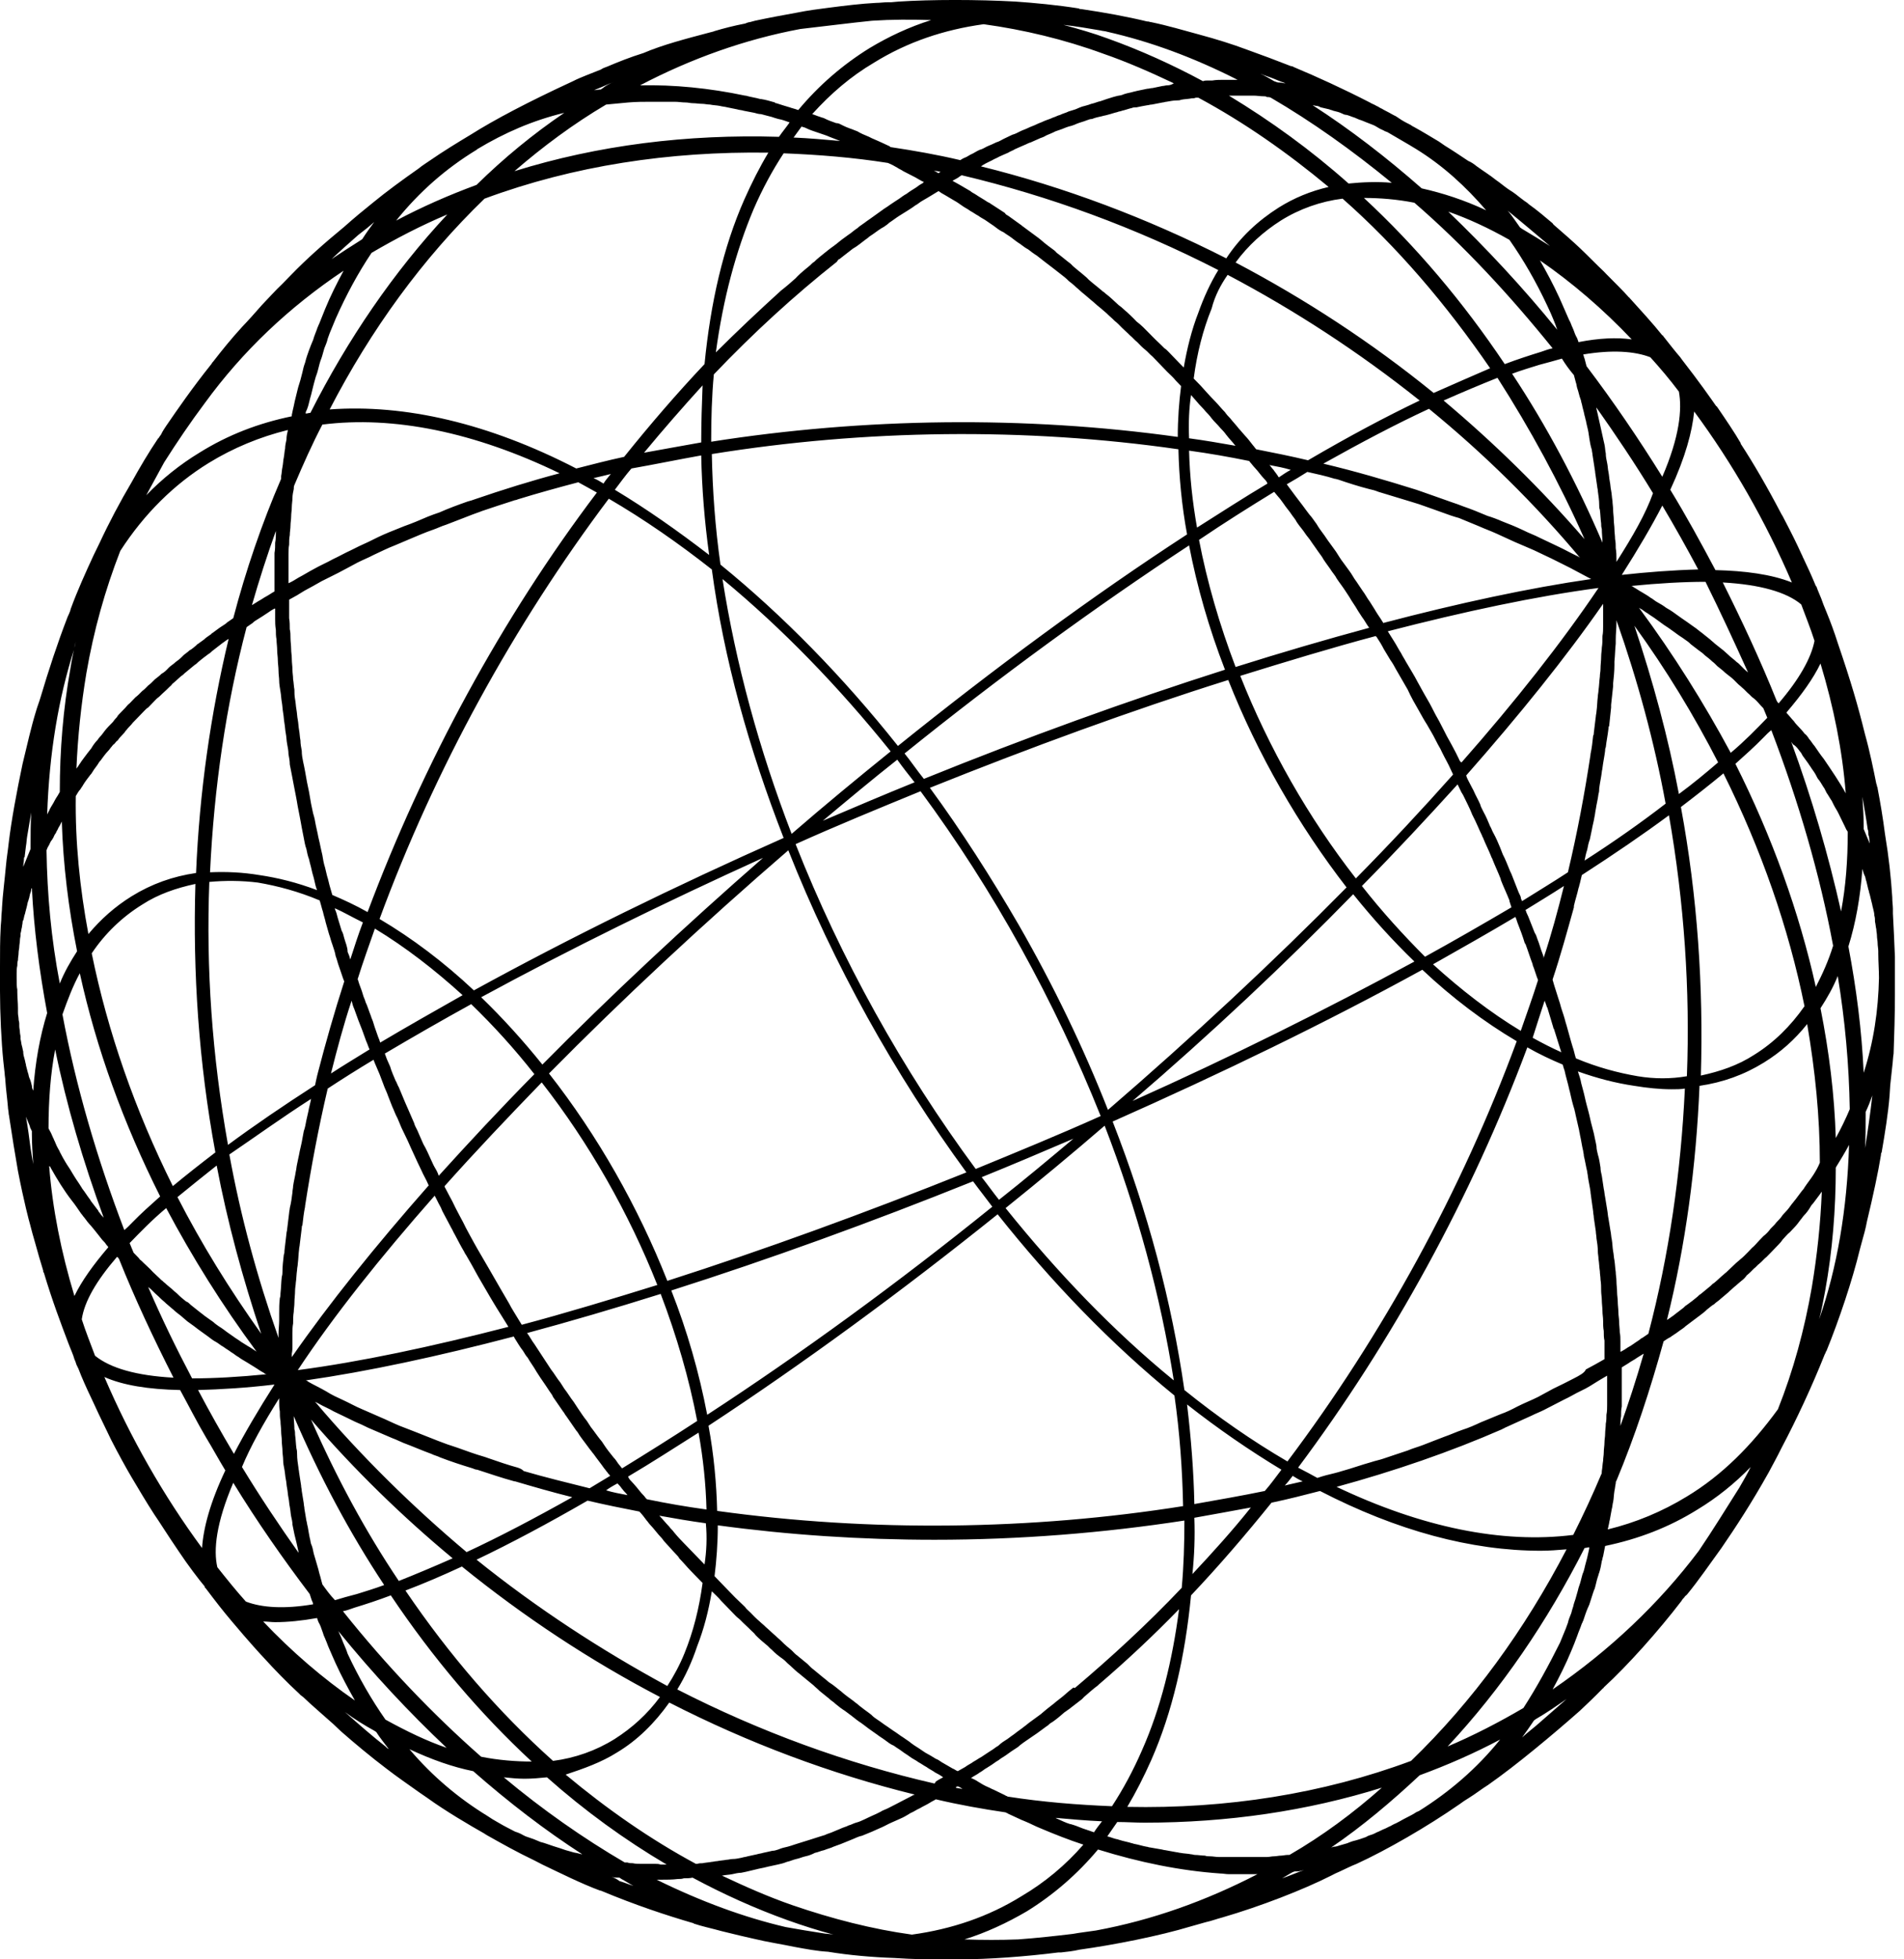 <svg width="35" height="36" viewBox="0 0 35 36" fill="none" xmlns="http://www.w3.org/2000/svg">
<path d="M34.833 18.285C34.833 18.046 34.833 17.794 34.833 17.579C34.821 17.276 34.809 17.024 34.796 16.784C34.796 16.758 34.796 16.721 34.796 16.696C34.796 16.645 34.784 16.569 34.784 16.481C34.76 16.116 34.723 15.762 34.65 15.321C34.613 15.03 34.564 14.74 34.515 14.488C34.515 14.475 34.515 14.462 34.503 14.45C34.503 14.438 34.503 14.424 34.491 14.4C34.443 14.16 34.369 13.794 34.283 13.491C34.149 12.949 34.027 12.532 33.782 11.813C33.722 11.623 33.648 11.422 33.575 11.245C33.538 11.157 33.502 11.068 33.477 10.993C33.453 10.93 33.416 10.854 33.391 10.778L33.379 10.766C33.306 10.589 33.22 10.4 33.147 10.249C33.135 10.236 33.135 10.211 33.123 10.197C33.013 9.958 32.951 9.832 32.793 9.529C32.781 9.504 32.768 9.479 32.744 9.441C32.487 8.949 32.23 8.507 31.998 8.153C31.998 8.153 31.998 8.153 31.998 8.141C31.889 7.952 31.718 7.7 31.571 7.485C31.558 7.473 31.558 7.46 31.546 7.46C31.449 7.321 31.229 7.006 30.923 6.614C30.911 6.602 30.899 6.577 30.887 6.564C30.789 6.451 30.691 6.324 30.581 6.185C30.57 6.173 30.57 6.161 30.557 6.161C30.386 5.946 30.142 5.681 29.983 5.505L29.97 5.491L29.958 5.479C29.958 5.467 29.946 5.467 29.946 5.467C29.836 5.34 29.689 5.201 29.53 5.038C29.518 5.025 29.494 5 29.481 4.987C29.347 4.861 29.201 4.709 29.042 4.558C28.908 4.431 28.749 4.293 28.59 4.155C28.577 4.141 28.553 4.129 28.541 4.103C28.407 3.99 28.26 3.864 28.101 3.751C28.076 3.725 28.052 3.713 28.016 3.687C27.979 3.662 27.954 3.637 27.918 3.612C27.857 3.561 27.784 3.511 27.722 3.473C27.649 3.423 27.576 3.359 27.502 3.309C27.392 3.22 27.27 3.145 27.148 3.057C27.1 3.019 27.05 2.981 26.989 2.956C26.855 2.867 26.708 2.767 26.562 2.678C26.525 2.653 26.488 2.628 26.452 2.602C26.305 2.514 26.159 2.425 26 2.337C25.976 2.325 25.951 2.312 25.939 2.3C25.926 2.3 25.926 2.287 25.914 2.287C25.902 2.287 25.902 2.274 25.89 2.274C25.877 2.274 25.877 2.262 25.865 2.262C25.791 2.224 25.731 2.186 25.658 2.135C25.633 2.123 25.608 2.111 25.584 2.097C25.523 2.06 25.462 2.035 25.401 1.997C25.364 1.984 25.34 1.959 25.303 1.946C25.267 1.921 25.218 1.908 25.181 1.883C24.692 1.631 24.191 1.403 23.8 1.24C23.776 1.227 23.751 1.214 23.727 1.214C23.471 1.113 23.202 1.013 22.921 0.912C22.652 0.811 22.371 0.723 22.041 0.634C21.76 0.558 21.466 0.47 21.162 0.407C21.137 0.407 21.125 0.395 21.1 0.395H21.088C20.722 0.306 20.306 0.23 19.878 0.167C19.866 0.167 19.841 0.167 19.829 0.155C19.426 0.091 19.011 0.053 18.669 0.029C17.973 -0.01 17.117 -0.01 16.519 0.029L16.384 0.041C16.36 0.041 16.348 0.041 16.323 0.041C16.25 0.041 16.176 0.053 16.103 0.053C15.834 0.067 15.529 0.104 15.236 0.142C15.04 0.167 14.845 0.192 14.661 0.23C14.38 0.28 14.111 0.331 13.879 0.381L13.782 0.407C13.757 0.407 13.733 0.419 13.696 0.433C13.501 0.47 13.305 0.52 13.135 0.571C13.11 0.584 13.085 0.584 13.049 0.596C12.621 0.709 12.181 0.823 11.827 0.975C11.582 1.051 11.363 1.139 11.155 1.227C11.118 1.24 11.082 1.252 11.045 1.278C10.862 1.353 10.678 1.417 10.532 1.492C9.714 1.87 9.09 2.198 8.65 2.476C8.418 2.615 8.149 2.779 7.893 2.956C7.82 3.006 7.758 3.044 7.697 3.095C7.392 3.309 7.099 3.523 6.854 3.725C6.696 3.851 6.512 4.003 6.328 4.167C5.975 4.457 5.632 4.76 5.352 5.05C5.303 5.101 5.254 5.151 5.192 5.214C5.058 5.34 4.936 5.479 4.814 5.605C4.692 5.744 4.569 5.883 4.448 6.009C4.252 6.223 4.068 6.451 3.922 6.64C3.91 6.652 3.898 6.665 3.885 6.69C3.531 7.132 3.262 7.523 3.055 7.825C3.067 7.801 3.067 7.813 3.055 7.825C3.03 7.863 2.993 7.914 2.957 7.99C2.944 8.002 2.932 8.028 2.92 8.04C2.92 8.04 2.92 8.053 2.908 8.053C2.737 8.305 2.566 8.595 2.419 8.861C2.211 9.213 2.003 9.605 1.833 9.971L1.723 10.197C1.576 10.513 1.417 10.867 1.307 11.169C1.295 11.195 1.295 11.22 1.282 11.245C1.27 11.283 1.246 11.321 1.234 11.358C1.063 11.8 0.892 12.318 0.746 12.81C0.721 12.898 0.684 12.986 0.66 13.074C0.574 13.352 0.501 13.68 0.415 14.034C0.306 14.551 0.208 15.08 0.159 15.497C0.146 15.623 0.122 15.762 0.11 15.901C0.086 16.166 0.049 16.444 0.037 16.671C0.037 16.734 0.025 16.796 0.025 16.86C0.025 16.923 0.012 16.999 0.012 17.062C-5.08252e-08 17.263 0 17.503 0 17.756C0 17.844 0 17.933 0 18.021C0 18.071 0 18.122 0 18.16C0 18.172 0 18.184 0 18.184C0 18.184 0 18.184 0 18.197C0 18.197 0 18.197 0 18.21C0 18.613 0.025 19.144 0.061 19.497L0.086 19.724C0.086 19.762 0.098 19.812 0.098 19.85C0.11 20.027 0.134 20.191 0.146 20.342C0.146 20.38 0.159 20.418 0.159 20.456C0.159 20.48 0.171 20.506 0.171 20.532C0.22 20.86 0.281 21.238 0.33 21.516C0.44 22.083 0.538 22.449 0.55 22.487C0.574 22.588 0.611 22.714 0.647 22.84C0.696 23.017 0.746 23.194 0.794 23.345C0.794 23.345 0.794 23.345 0.794 23.357C0.794 23.371 0.794 23.371 0.806 23.383C0.965 23.913 1.124 24.329 1.258 24.683C1.295 24.783 1.344 24.884 1.368 24.973C1.381 24.998 1.393 25.035 1.405 25.073C1.417 25.099 1.43 25.124 1.442 25.149C1.503 25.313 1.601 25.528 1.686 25.705C1.771 25.894 1.869 26.095 1.967 26.297C1.991 26.348 2.016 26.399 2.04 26.449C2.175 26.713 2.322 26.979 2.419 27.143C2.554 27.37 2.688 27.597 2.835 27.824C2.932 27.963 3.079 28.202 3.287 28.506C3.445 28.745 3.665 29.035 3.763 29.149C3.763 29.149 3.763 29.149 3.763 29.162C3.763 29.162 3.763 29.174 3.775 29.174C3.995 29.465 4.093 29.59 4.264 29.793C4.582 30.171 4.802 30.411 4.863 30.474C5.034 30.663 5.278 30.916 5.498 31.117C5.51 31.13 5.51 31.13 5.523 31.143C5.535 31.155 5.559 31.168 5.572 31.18C5.73 31.332 5.938 31.508 6.121 31.672L6.268 31.811C6.512 32.026 6.83 32.29 7.099 32.493C7.294 32.644 7.514 32.795 7.709 32.934L7.856 33.035C8.186 33.274 8.638 33.539 8.907 33.691C8.919 33.704 8.931 33.704 8.944 33.716C8.956 33.716 8.956 33.729 8.968 33.729C9.212 33.867 9.506 34.032 9.823 34.183C9.872 34.209 9.921 34.234 9.97 34.259C10.263 34.398 10.69 34.612 11.033 34.738H11.045C11.68 35.004 12.255 35.193 12.731 35.332C12.743 35.332 12.743 35.332 12.755 35.344C12.902 35.394 13.085 35.432 13.269 35.483C13.525 35.546 13.733 35.596 13.855 35.622C14.111 35.684 14.368 35.722 14.612 35.773C14.82 35.811 15.015 35.849 15.223 35.861C15.602 35.924 16.042 35.962 16.433 35.975C16.8 36 17.081 36 17.215 36H17.288C17.312 36 17.349 36 17.374 36C17.447 36 17.509 36 17.557 36H17.643C18.168 36 18.852 35.95 19.451 35.874C19.463 35.874 19.488 35.874 19.5 35.874C19.622 35.861 19.732 35.849 19.841 35.823C20.477 35.735 21.308 35.571 21.894 35.394C21.98 35.369 22.066 35.344 22.163 35.318C22.273 35.294 22.371 35.256 22.469 35.231C23.165 35.028 23.947 34.726 24.472 34.461C24.521 34.435 24.57 34.41 24.631 34.385C24.741 34.334 24.839 34.284 24.937 34.246C25.487 33.994 26.232 33.565 26.831 33.149C26.88 33.111 26.94 33.073 27.001 33.035C27.124 32.959 27.234 32.871 27.356 32.795C27.625 32.606 27.918 32.379 28.211 32.139C28.505 31.899 28.785 31.66 29.042 31.433C29.177 31.306 29.323 31.168 29.457 31.029C29.469 31.016 29.481 31.016 29.481 31.004C29.922 30.6 30.496 29.956 30.911 29.413C30.923 29.389 30.936 29.376 30.96 29.351C30.972 29.326 30.997 29.313 31.009 29.3C31.217 29.048 31.425 28.745 31.644 28.443C31.913 28.051 32.194 27.622 32.512 27.055C32.585 26.916 32.67 26.765 32.744 26.613C33.037 26.057 33.306 25.477 33.538 24.897C33.538 24.884 33.55 24.884 33.55 24.872C33.55 24.859 33.562 24.859 33.562 24.846C33.562 24.834 33.575 24.821 33.575 24.821C33.806 24.254 34.051 23.522 34.186 22.966L34.223 22.828C34.259 22.701 34.295 22.575 34.32 22.437C34.43 21.983 34.527 21.528 34.576 21.225C34.576 21.212 34.576 21.188 34.589 21.174C34.65 20.822 34.711 20.443 34.735 20.128L34.747 19.939C34.76 19.825 34.772 19.711 34.784 19.597C34.796 19.51 34.796 19.434 34.809 19.358C34.821 19.043 34.833 18.627 34.833 18.285ZM34.344 15.283V15.308C34.344 15.333 34.344 15.346 34.357 15.371L34.369 15.484V15.497C34.332 15.408 34.295 15.321 34.259 15.232V15.182C34.259 15.005 34.247 14.816 34.235 14.639C34.271 14.853 34.308 15.056 34.332 15.232C34.332 15.245 34.344 15.257 34.344 15.283ZM34.283 21.112C34.295 20.91 34.295 20.695 34.295 20.48V20.43C34.344 20.329 34.381 20.229 34.418 20.128C34.381 20.456 34.332 20.796 34.283 21.099C34.283 21.099 34.283 21.099 34.283 21.112ZM19.72 35.533C19.402 35.571 19.06 35.609 18.717 35.634C18.388 35.646 18.058 35.646 17.729 35.634C18.131 35.508 18.51 35.332 18.877 35.117C19.366 34.814 19.805 34.435 20.184 33.982C20.954 34.221 21.699 34.372 22.432 34.423C22.481 34.423 22.53 34.435 22.578 34.435C22.615 34.435 22.652 34.435 22.701 34.435C22.762 34.435 22.823 34.435 22.884 34.435C22.896 34.435 22.908 34.435 22.921 34.435C22.933 34.435 22.945 34.435 22.97 34.435C23.018 34.435 23.067 34.435 23.116 34.435C22.163 34.928 21.174 35.281 20.147 35.47C19.989 35.495 19.854 35.508 19.72 35.533ZM6.28 30.108C6.268 30.07 6.244 30.032 6.231 29.994C6.231 29.982 6.219 29.982 6.219 29.969C6.854 30.751 7.514 31.457 8.21 32.114C7.844 31.988 7.477 31.811 7.086 31.596C6.83 31.231 6.597 30.827 6.39 30.385C6.365 30.297 6.316 30.209 6.28 30.108ZM28.565 5.895C28.577 5.92 28.577 5.933 28.59 5.958C28.602 5.996 28.614 6.022 28.626 6.059C27.991 5.277 27.319 4.558 26.623 3.889C26.989 4.016 27.368 4.192 27.747 4.407C28.004 4.773 28.236 5.176 28.443 5.618C28.492 5.719 28.529 5.807 28.565 5.895ZM5.681 7.397C5.693 7.346 5.706 7.296 5.718 7.258C5.73 7.207 5.742 7.157 5.755 7.107C5.767 7.056 5.779 7.018 5.792 6.968C5.804 6.917 5.828 6.867 5.84 6.817C5.852 6.766 5.864 6.728 5.876 6.678C5.889 6.627 5.913 6.577 5.926 6.527C5.938 6.489 5.95 6.438 5.962 6.4C5.987 6.337 6.011 6.286 6.024 6.223C6.036 6.185 6.048 6.161 6.06 6.123C6.096 6.034 6.133 5.946 6.17 5.857C6.365 5.416 6.585 5.012 6.83 4.646C7.282 4.381 7.746 4.141 8.223 3.94C7.233 5 6.39 6.236 5.706 7.586C5.681 7.586 5.644 7.599 5.62 7.599C5.62 7.586 5.62 7.586 5.62 7.573C5.657 7.497 5.669 7.447 5.681 7.397ZM33.086 13.806C33.111 13.832 33.123 13.857 33.135 13.882C33.171 13.933 33.208 13.983 33.245 14.034C33.257 14.058 33.282 14.084 33.294 14.109C33.331 14.16 33.367 14.21 33.391 14.261C33.403 14.286 33.416 14.311 33.44 14.336C33.477 14.386 33.502 14.438 33.538 14.488C33.55 14.513 33.562 14.538 33.575 14.563C33.611 14.614 33.636 14.664 33.672 14.715C33.685 14.74 33.697 14.766 33.709 14.79C33.734 14.841 33.77 14.891 33.794 14.942C33.806 14.967 33.819 14.992 33.831 15.018C33.855 15.068 33.88 15.118 33.905 15.169C33.917 15.194 33.929 15.219 33.941 15.245C33.954 15.257 33.954 15.27 33.966 15.283C33.966 15.812 33.929 16.292 33.843 16.746C33.611 15.712 33.306 14.664 32.927 13.63C32.939 13.642 32.951 13.668 32.964 13.68C33.013 13.706 33.05 13.756 33.086 13.806ZM12.046 34.246C11.998 34.246 11.937 34.246 11.888 34.246C11.851 34.246 11.827 34.246 11.79 34.246C11.742 34.246 11.68 34.246 11.631 34.234C11.595 34.234 11.57 34.234 11.534 34.221C11.522 34.221 11.497 34.221 11.485 34.221C10.727 33.779 9.97 33.249 9.261 32.656C9.383 32.669 9.518 32.682 9.64 32.682C9.786 32.682 9.921 32.669 10.055 32.656C10.752 33.274 11.485 33.805 12.255 34.259C12.218 34.259 12.181 34.259 12.145 34.259C12.108 34.246 12.083 34.246 12.046 34.246ZM34.003 20.38C33.929 20.556 33.843 20.733 33.746 20.91C33.722 20.115 33.623 19.32 33.465 18.525C33.587 18.336 33.697 18.146 33.782 17.933C33.917 18.752 33.99 19.573 34.003 20.38ZM14.93 2.401C15.004 2.425 15.077 2.451 15.15 2.476C15.187 2.489 15.223 2.501 15.248 2.514C15.309 2.539 15.382 2.564 15.444 2.59C15.15 2.564 14.869 2.539 14.588 2.527C14.637 2.463 14.686 2.388 14.735 2.325C14.759 2.337 14.784 2.337 14.808 2.35C14.857 2.375 14.894 2.388 14.93 2.401ZM20.001 33.628C19.989 33.628 19.976 33.616 19.964 33.616C19.878 33.59 19.805 33.552 19.72 33.527C19.707 33.527 19.695 33.515 19.671 33.515C19.585 33.489 19.512 33.451 19.426 33.413C19.414 33.413 19.414 33.401 19.402 33.401C19.683 33.426 19.964 33.451 20.258 33.464C20.209 33.527 20.159 33.59 20.11 33.666C20.074 33.654 20.038 33.64 20.001 33.628ZM2.724 23.648C2.761 23.673 2.786 23.699 2.823 23.736C2.859 23.774 2.908 23.812 2.944 23.85C2.981 23.888 3.018 23.913 3.055 23.951C3.103 23.989 3.14 24.027 3.189 24.064C3.226 24.102 3.262 24.127 3.311 24.165C3.36 24.203 3.396 24.241 3.445 24.279C3.482 24.304 3.531 24.341 3.567 24.367C3.616 24.405 3.665 24.443 3.702 24.468C3.739 24.493 3.787 24.531 3.824 24.556C3.873 24.594 3.922 24.632 3.971 24.657C4.019 24.683 4.056 24.721 4.105 24.745C4.154 24.783 4.203 24.808 4.252 24.846C4.3 24.872 4.337 24.91 4.386 24.935C4.435 24.973 4.484 24.998 4.545 25.035C4.582 25.061 4.631 25.086 4.668 25.111C4.692 25.124 4.704 25.137 4.728 25.149C4.765 25.174 4.802 25.2 4.851 25.225C4.863 25.238 4.887 25.25 4.9 25.25C4.386 25.301 3.934 25.326 3.531 25.326C3.238 24.771 2.969 24.216 2.724 23.648ZM10.287 8.696C9.762 8.835 9.237 8.999 8.724 9.175C8.687 9.189 8.65 9.201 8.601 9.213C8.418 9.277 8.247 9.34 8.076 9.416C8.003 9.441 7.929 9.466 7.869 9.491C7.721 9.555 7.575 9.617 7.429 9.668C7.331 9.706 7.245 9.744 7.148 9.781C7.025 9.832 6.891 9.895 6.769 9.958C6.659 10.008 6.548 10.059 6.451 10.11C6.341 10.16 6.231 10.223 6.121 10.274C6.011 10.336 5.889 10.387 5.779 10.45C5.681 10.501 5.584 10.563 5.486 10.614C5.424 10.652 5.364 10.69 5.303 10.716C5.303 10.652 5.303 10.589 5.303 10.539C5.303 10.475 5.303 10.412 5.303 10.362C5.303 10.299 5.303 10.249 5.303 10.185C5.303 10.122 5.303 10.072 5.315 10.008C5.315 9.945 5.315 9.895 5.327 9.832C5.327 9.769 5.34 9.718 5.34 9.655C5.34 9.605 5.352 9.541 5.352 9.491C5.352 9.428 5.364 9.378 5.364 9.314C5.364 9.264 5.376 9.201 5.376 9.151C5.376 9.1 5.388 9.037 5.4 8.986C5.4 8.961 5.4 8.936 5.412 8.911C5.572 8.533 5.742 8.153 5.926 7.801C7.233 7.636 8.724 7.939 10.287 8.696ZM32.243 19.383C31.95 19.573 31.62 19.686 31.266 19.762C31.314 18.134 31.205 16.481 30.899 14.828C31.18 14.614 31.437 14.412 31.681 14.21C32.378 15.611 32.879 17.049 33.171 18.488C32.915 18.853 32.61 19.156 32.243 19.383ZM18.241 2.943C18.278 2.918 18.327 2.905 18.364 2.88C18.425 2.855 18.473 2.829 18.534 2.805C18.571 2.779 18.62 2.767 18.657 2.741C18.717 2.716 18.767 2.691 18.828 2.666C18.865 2.653 18.901 2.628 18.95 2.615C19.011 2.59 19.06 2.564 19.121 2.539C19.157 2.527 19.194 2.514 19.231 2.489C19.292 2.463 19.354 2.439 19.402 2.413C19.438 2.401 19.475 2.388 19.512 2.375C19.573 2.35 19.634 2.325 19.695 2.312C19.732 2.3 19.769 2.287 19.793 2.274C19.854 2.249 19.915 2.236 19.976 2.211C20.013 2.198 20.038 2.186 20.074 2.186C20.135 2.161 20.196 2.148 20.258 2.135C20.294 2.123 20.318 2.123 20.355 2.111C20.416 2.097 20.477 2.073 20.538 2.06C20.562 2.047 20.599 2.047 20.624 2.035C20.685 2.022 20.746 1.997 20.807 1.984C20.831 1.972 20.868 1.972 20.893 1.972C20.954 1.959 21.014 1.946 21.088 1.934C21.113 1.934 21.137 1.921 21.174 1.921C21.234 1.908 21.308 1.896 21.369 1.883C21.394 1.883 21.418 1.87 21.442 1.87C21.503 1.858 21.577 1.845 21.638 1.845C21.662 1.845 21.686 1.845 21.711 1.833C21.772 1.82 21.846 1.82 21.906 1.807C21.931 1.807 21.955 1.807 21.98 1.795C21.992 1.795 22.017 1.795 22.029 1.795C22.872 2.249 23.666 2.805 24.423 3.435C24.094 3.511 23.788 3.637 23.507 3.813C23.128 4.053 22.799 4.356 22.542 4.747C21.076 4.003 19.561 3.435 18.033 3.057C18.046 3.044 18.058 3.044 18.07 3.031C18.131 2.994 18.193 2.968 18.241 2.943ZM30.117 24.632C30.056 24.669 29.995 24.721 29.922 24.758C29.885 24.783 29.849 24.808 29.799 24.834H29.787C29.787 24.771 29.787 24.707 29.787 24.645C29.787 24.594 29.787 24.531 29.775 24.48C29.775 24.417 29.763 24.341 29.763 24.279C29.763 24.228 29.75 24.165 29.75 24.115C29.75 24.051 29.738 23.976 29.738 23.913C29.738 23.862 29.726 23.799 29.726 23.749C29.726 23.673 29.714 23.61 29.714 23.534C29.714 23.484 29.701 23.421 29.701 23.371C29.689 23.295 29.689 23.232 29.677 23.156C29.665 23.105 29.665 23.043 29.653 22.991C29.641 22.916 29.641 22.852 29.629 22.777C29.616 22.727 29.616 22.663 29.604 22.613C29.592 22.538 29.58 22.462 29.567 22.386C29.555 22.335 29.555 22.285 29.543 22.222C29.53 22.146 29.518 22.071 29.506 21.995C29.494 21.945 29.494 21.894 29.481 21.844C29.469 21.768 29.457 21.692 29.445 21.604C29.433 21.554 29.421 21.503 29.421 21.452C29.409 21.377 29.397 21.288 29.372 21.212C29.36 21.162 29.347 21.112 29.347 21.061C29.335 20.985 29.311 20.897 29.298 20.822C29.286 20.771 29.274 20.733 29.262 20.683C29.237 20.595 29.225 20.518 29.201 20.43C29.189 20.38 29.177 20.342 29.164 20.291C29.14 20.203 29.128 20.128 29.103 20.039C29.091 19.989 29.078 19.951 29.066 19.901C29.054 19.825 29.029 19.762 29.005 19.686C29.36 19.812 29.701 19.901 30.044 19.951C30.276 19.989 30.508 20.014 30.728 20.014C30.814 20.014 30.899 20.014 30.972 20.001C30.899 21.554 30.679 23.067 30.301 24.506C30.264 24.531 30.227 24.556 30.19 24.582C30.178 24.582 30.154 24.607 30.117 24.632ZM28.932 25.326C28.809 25.389 28.688 25.452 28.553 25.515C28.456 25.566 28.37 25.616 28.273 25.667C28.15 25.729 28.016 25.78 27.893 25.843C27.796 25.894 27.698 25.944 27.588 25.982C27.466 26.033 27.344 26.083 27.221 26.133C27.112 26.184 27.001 26.234 26.88 26.272C26.769 26.31 26.66 26.361 26.549 26.399C26.415 26.449 26.293 26.499 26.159 26.55C26.06 26.588 25.963 26.613 25.877 26.651C25.731 26.701 25.572 26.751 25.425 26.802C25.352 26.827 25.279 26.84 25.205 26.865C25.022 26.916 24.852 26.979 24.668 27.029C24.631 27.041 24.583 27.055 24.534 27.067C24.423 27.093 24.326 27.117 24.216 27.155C24.106 27.093 23.983 27.029 23.862 26.966C25.596 24.645 27.05 21.995 28.076 19.244C28.297 19.371 28.517 19.472 28.725 19.56C28.737 19.585 28.737 19.61 28.749 19.635C28.749 19.648 28.761 19.661 28.761 19.673C28.785 19.787 28.822 19.901 28.846 20.014C28.846 20.027 28.859 20.052 28.859 20.065C28.883 20.178 28.908 20.279 28.944 20.393C28.944 20.418 28.957 20.43 28.957 20.456C28.981 20.556 29.005 20.671 29.029 20.771C29.029 20.796 29.042 20.822 29.042 20.846C29.066 20.947 29.078 21.049 29.103 21.15C29.103 21.174 29.115 21.2 29.115 21.238C29.14 21.339 29.152 21.427 29.177 21.528C29.177 21.554 29.189 21.591 29.189 21.616C29.201 21.705 29.225 21.806 29.237 21.894C29.237 21.932 29.249 21.969 29.249 21.995C29.262 22.083 29.274 22.172 29.286 22.26C29.286 22.298 29.298 22.335 29.298 22.373C29.311 22.462 29.323 22.538 29.335 22.626C29.335 22.663 29.347 22.714 29.347 22.752C29.36 22.828 29.372 22.916 29.372 22.991C29.372 23.043 29.384 23.08 29.384 23.13C29.397 23.206 29.397 23.282 29.409 23.357C29.409 23.408 29.421 23.458 29.421 23.509C29.433 23.585 29.433 23.648 29.433 23.723C29.433 23.774 29.445 23.837 29.445 23.888C29.445 23.951 29.457 24.027 29.457 24.089C29.457 24.152 29.469 24.203 29.469 24.266C29.469 24.329 29.469 24.393 29.481 24.455C29.481 24.518 29.481 24.582 29.494 24.632C29.494 24.695 29.494 24.745 29.494 24.808C29.494 24.859 29.494 24.922 29.494 24.973C29.384 25.035 29.274 25.099 29.152 25.162C29.128 25.225 29.029 25.276 28.932 25.326ZM17.178 32.77C15.578 32.404 13.977 31.823 12.45 31.041C12.597 30.802 12.719 30.537 12.816 30.246C12.939 29.931 13.024 29.604 13.085 29.238C13.147 29.3 13.207 29.351 13.256 29.413C13.281 29.439 13.305 29.465 13.33 29.489C13.391 29.552 13.464 29.628 13.525 29.691C13.55 29.717 13.587 29.742 13.611 29.767C13.671 29.83 13.745 29.893 13.806 29.956C13.831 29.982 13.867 30.007 13.891 30.045C13.953 30.108 14.026 30.171 14.088 30.221C14.124 30.246 14.148 30.284 14.185 30.31C14.246 30.373 14.307 30.423 14.38 30.474C14.417 30.499 14.454 30.537 14.478 30.562C14.54 30.612 14.6 30.676 14.661 30.726C14.698 30.751 14.735 30.789 14.771 30.815C14.832 30.865 14.894 30.916 14.955 30.966C14.992 31.004 15.028 31.029 15.064 31.067C15.126 31.117 15.187 31.168 15.236 31.206C15.272 31.244 15.321 31.268 15.358 31.306C15.419 31.357 15.468 31.395 15.529 31.433C15.578 31.471 15.615 31.495 15.664 31.534C15.712 31.572 15.773 31.622 15.834 31.66C15.884 31.698 15.92 31.723 15.968 31.761C16.018 31.799 16.079 31.837 16.128 31.874C16.176 31.912 16.225 31.938 16.274 31.976C16.323 32.013 16.372 32.051 16.433 32.076C16.482 32.114 16.531 32.139 16.58 32.177C16.628 32.215 16.677 32.24 16.726 32.278C16.775 32.316 16.837 32.341 16.885 32.379C16.934 32.404 16.983 32.442 17.032 32.467C17.081 32.505 17.141 32.53 17.191 32.568C17.24 32.593 17.288 32.618 17.337 32.656C17.288 32.682 17.24 32.707 17.203 32.732C17.191 32.757 17.191 32.757 17.178 32.77ZM19.72 31.016C19.634 31.079 19.561 31.155 19.475 31.218C19.463 31.231 19.438 31.244 19.426 31.256C19.354 31.319 19.28 31.37 19.206 31.433C19.182 31.457 19.157 31.471 19.133 31.495C19.06 31.546 18.999 31.596 18.925 31.647C18.889 31.672 18.865 31.698 18.828 31.723C18.767 31.773 18.705 31.811 18.645 31.861C18.608 31.887 18.571 31.912 18.522 31.95C18.461 31.988 18.4 32.026 18.351 32.076C18.302 32.101 18.265 32.139 18.217 32.165C18.156 32.202 18.107 32.24 18.046 32.278C17.997 32.303 17.948 32.341 17.899 32.366C17.85 32.404 17.789 32.429 17.741 32.467C17.692 32.493 17.655 32.517 17.606 32.543C17.569 32.53 17.544 32.505 17.509 32.493C17.447 32.455 17.374 32.417 17.312 32.379C17.276 32.354 17.24 32.328 17.203 32.316C17.141 32.278 17.081 32.24 17.008 32.202C16.971 32.177 16.934 32.151 16.897 32.127C16.837 32.089 16.775 32.051 16.714 32C16.677 31.976 16.64 31.95 16.604 31.924C16.543 31.887 16.482 31.837 16.42 31.799C16.384 31.773 16.348 31.748 16.311 31.723C16.25 31.685 16.188 31.634 16.128 31.596C16.091 31.572 16.054 31.546 16.018 31.508C15.956 31.457 15.896 31.42 15.834 31.369C15.798 31.344 15.761 31.306 15.724 31.282C15.664 31.231 15.602 31.193 15.541 31.143C15.504 31.117 15.468 31.079 15.432 31.054C15.37 31.004 15.309 30.953 15.248 30.916C15.211 30.89 15.175 30.852 15.138 30.827C15.077 30.777 15.015 30.726 14.955 30.676C14.918 30.65 14.881 30.612 14.845 30.574C14.784 30.524 14.723 30.474 14.661 30.423C14.625 30.398 14.588 30.36 14.552 30.322C14.491 30.272 14.429 30.221 14.368 30.158C14.332 30.121 14.295 30.095 14.258 30.057C14.197 30.007 14.136 29.944 14.075 29.893C14.039 29.855 14.002 29.83 13.965 29.793C13.904 29.742 13.843 29.679 13.794 29.628C13.757 29.59 13.721 29.566 13.696 29.527C13.635 29.465 13.574 29.413 13.513 29.351C13.476 29.313 13.452 29.288 13.415 29.25C13.354 29.187 13.293 29.123 13.232 29.061C13.195 29.023 13.171 28.998 13.135 28.96C13.171 28.669 13.195 28.354 13.195 28.026C14.491 28.202 15.822 28.291 17.178 28.291C18.754 28.291 20.294 28.165 21.772 27.938C21.772 28.367 21.76 28.771 21.723 29.174C21.088 29.843 20.428 30.449 19.757 31.016C19.732 31.004 19.732 31.004 19.72 31.016ZM15.432 4.76C15.516 4.697 15.59 4.634 15.676 4.57C15.7 4.558 15.712 4.545 15.736 4.533C15.81 4.483 15.884 4.419 15.956 4.369C15.981 4.344 16.005 4.331 16.042 4.306C16.116 4.255 16.176 4.205 16.25 4.167C16.287 4.141 16.323 4.117 16.348 4.091C16.408 4.053 16.47 4.003 16.531 3.965C16.568 3.94 16.616 3.914 16.653 3.889C16.714 3.851 16.775 3.813 16.824 3.775C16.873 3.751 16.909 3.713 16.958 3.687C17.02 3.65 17.069 3.624 17.129 3.586C17.166 3.561 17.215 3.536 17.252 3.511C17.288 3.536 17.325 3.561 17.374 3.586C17.435 3.624 17.484 3.65 17.544 3.687C17.594 3.713 17.643 3.751 17.679 3.775C17.729 3.813 17.789 3.839 17.838 3.877C17.887 3.902 17.936 3.94 17.985 3.965C18.033 4.003 18.095 4.028 18.144 4.066C18.193 4.103 18.241 4.129 18.29 4.167C18.339 4.205 18.388 4.242 18.449 4.268C18.498 4.306 18.547 4.331 18.596 4.369C18.645 4.407 18.693 4.445 18.754 4.483C18.803 4.52 18.852 4.558 18.901 4.583C18.95 4.621 18.999 4.659 19.06 4.697C19.109 4.735 19.157 4.773 19.206 4.811C19.255 4.848 19.304 4.886 19.354 4.924C19.402 4.962 19.451 5 19.5 5.038C19.549 5.075 19.598 5.113 19.646 5.163C19.695 5.201 19.744 5.239 19.781 5.277C19.829 5.315 19.878 5.366 19.927 5.403C19.976 5.441 20.013 5.479 20.061 5.517C20.11 5.555 20.159 5.605 20.209 5.643C20.258 5.681 20.294 5.719 20.343 5.757C20.392 5.807 20.441 5.845 20.489 5.895C20.538 5.933 20.575 5.971 20.624 6.022C20.673 6.072 20.722 6.11 20.77 6.161C20.819 6.198 20.856 6.249 20.905 6.286C20.954 6.337 21.002 6.388 21.051 6.425C21.1 6.463 21.137 6.513 21.186 6.551C21.234 6.602 21.283 6.652 21.333 6.703C21.369 6.741 21.418 6.791 21.454 6.829C21.503 6.879 21.565 6.93 21.614 6.993C21.65 7.031 21.686 7.069 21.711 7.094C21.674 7.384 21.65 7.7 21.65 8.028C18.84 7.636 15.884 7.674 13.073 8.116C13.073 7.687 13.085 7.271 13.122 6.879C13.843 6.123 14.6 5.429 15.382 4.811C15.407 4.773 15.419 4.76 15.432 4.76ZM3.848 16.204C4.13 16.178 4.435 16.178 4.74 16.216C5.107 16.279 5.486 16.38 5.876 16.544C5.901 16.62 5.913 16.683 5.938 16.758C5.95 16.822 5.975 16.885 5.987 16.948C6.011 17.024 6.024 17.087 6.048 17.162C6.072 17.225 6.084 17.289 6.109 17.352C6.133 17.428 6.158 17.49 6.17 17.566C6.195 17.629 6.207 17.693 6.231 17.756C6.256 17.832 6.28 17.894 6.304 17.97C6.316 17.995 6.316 18.008 6.328 18.033C6.145 18.601 5.987 19.156 5.84 19.724C5.84 19.736 5.828 19.762 5.828 19.774C5.816 19.825 5.804 19.875 5.792 19.939C5.205 20.317 4.668 20.683 4.191 21.036C3.898 19.396 3.787 17.794 3.848 16.204ZM4.728 11.384C4.789 11.346 4.851 11.308 4.924 11.258C4.96 11.233 4.997 11.207 5.046 11.182H5.058C5.058 11.182 5.058 11.182 5.058 11.195C5.058 11.258 5.058 11.308 5.058 11.371C5.058 11.434 5.058 11.497 5.071 11.573C5.071 11.636 5.071 11.686 5.083 11.75C5.083 11.813 5.095 11.876 5.095 11.951C5.095 12.014 5.107 12.066 5.107 12.128C5.107 12.191 5.12 12.255 5.12 12.33C5.12 12.393 5.132 12.456 5.132 12.507C5.132 12.569 5.144 12.633 5.156 12.708C5.168 12.772 5.168 12.835 5.18 12.898C5.192 12.961 5.192 13.024 5.205 13.1C5.217 13.163 5.217 13.226 5.229 13.289C5.241 13.352 5.241 13.416 5.254 13.478C5.266 13.541 5.266 13.605 5.278 13.668C5.29 13.73 5.303 13.794 5.303 13.857C5.315 13.92 5.327 13.983 5.327 14.046C5.34 14.109 5.352 14.172 5.364 14.235C5.376 14.299 5.388 14.362 5.4 14.424C5.412 14.488 5.424 14.551 5.437 14.614C5.449 14.677 5.461 14.74 5.473 14.816C5.486 14.879 5.498 14.942 5.51 15.005C5.523 15.068 5.535 15.144 5.547 15.207C5.559 15.27 5.572 15.333 5.584 15.396C5.596 15.46 5.608 15.535 5.632 15.598C5.644 15.661 5.657 15.724 5.681 15.788C5.693 15.85 5.718 15.926 5.73 15.989C5.742 16.052 5.767 16.116 5.779 16.178C5.792 16.241 5.804 16.292 5.828 16.355C5.461 16.216 5.107 16.128 4.765 16.078C4.46 16.027 4.154 16.014 3.861 16.027C3.934 14.475 4.154 12.961 4.533 11.523C4.569 11.497 4.606 11.472 4.643 11.447C4.668 11.422 4.704 11.396 4.728 11.384ZM22.567 5.05C23.788 5.694 24.973 6.463 26.097 7.359C25.462 7.662 24.778 8.028 24.045 8.457C23.727 8.381 23.41 8.318 23.092 8.255C23.067 8.229 23.055 8.205 23.03 8.179C22.982 8.116 22.933 8.053 22.884 8.002C22.847 7.964 22.811 7.914 22.774 7.877C22.725 7.813 22.664 7.75 22.615 7.687C22.578 7.649 22.542 7.611 22.518 7.573C22.456 7.511 22.407 7.447 22.346 7.384C22.31 7.346 22.286 7.321 22.249 7.283C22.188 7.22 22.127 7.145 22.066 7.081C22.041 7.056 22.004 7.018 21.98 6.993C21.968 6.98 21.955 6.968 21.943 6.955C22.004 6.489 22.114 6.059 22.273 5.668C22.334 5.429 22.444 5.227 22.567 5.05ZM9.518 26.966C9.334 26.916 9.151 26.852 8.968 26.789C8.907 26.765 8.845 26.751 8.773 26.727C8.613 26.676 8.455 26.613 8.296 26.562C8.21 26.537 8.125 26.499 8.052 26.474C7.917 26.423 7.77 26.361 7.637 26.31C7.538 26.272 7.441 26.234 7.343 26.196C7.221 26.146 7.099 26.083 6.977 26.033C6.866 25.982 6.769 25.944 6.659 25.894C6.536 25.843 6.427 25.78 6.316 25.729C6.207 25.679 6.096 25.629 5.999 25.566C5.889 25.502 5.779 25.452 5.669 25.389C5.657 25.377 5.632 25.363 5.62 25.363C6.757 25.2 8.052 24.922 9.445 24.556C9.445 24.569 9.457 24.569 9.457 24.582C9.506 24.657 9.554 24.745 9.615 24.821C9.64 24.859 9.665 24.91 9.701 24.947C9.75 25.035 9.811 25.111 9.86 25.2C9.884 25.238 9.909 25.276 9.933 25.313C9.994 25.401 10.055 25.49 10.104 25.566C10.129 25.604 10.153 25.629 10.166 25.667C10.226 25.755 10.287 25.843 10.349 25.932C10.373 25.957 10.386 25.995 10.41 26.02C10.47 26.108 10.532 26.196 10.593 26.285C10.618 26.31 10.63 26.335 10.654 26.373C10.715 26.461 10.788 26.55 10.85 26.638C10.874 26.663 10.886 26.689 10.91 26.713C10.972 26.802 11.045 26.89 11.106 26.979C11.13 27.004 11.142 27.029 11.167 27.055C11.179 27.079 11.204 27.093 11.216 27.117C11.094 27.193 10.959 27.269 10.838 27.345C10.434 27.244 10.018 27.143 9.628 27.029C9.591 26.991 9.554 26.979 9.518 26.966ZM5.913 10.678C6.011 10.627 6.121 10.577 6.219 10.525C6.341 10.463 6.451 10.4 6.573 10.336C6.671 10.286 6.769 10.249 6.866 10.197C7.001 10.135 7.123 10.072 7.257 10.021C7.343 9.983 7.441 9.945 7.526 9.907C7.673 9.845 7.82 9.781 7.966 9.731C8.039 9.706 8.113 9.668 8.198 9.642C8.357 9.579 8.528 9.517 8.687 9.453C8.748 9.428 8.797 9.416 8.858 9.39C9.041 9.327 9.237 9.264 9.432 9.201C9.457 9.189 9.494 9.189 9.518 9.175C9.884 9.062 10.251 8.961 10.63 8.861C10.739 8.923 10.862 8.986 10.972 9.05C9.225 11.358 7.783 14.021 6.757 16.758C6.536 16.633 6.316 16.532 6.109 16.444C6.096 16.406 6.084 16.355 6.072 16.317C6.048 16.241 6.036 16.166 6.011 16.09C5.999 16.04 5.987 15.989 5.975 15.939C5.95 15.863 5.938 15.788 5.926 15.712C5.913 15.661 5.901 15.598 5.889 15.547C5.876 15.472 5.852 15.396 5.84 15.321C5.828 15.27 5.816 15.207 5.804 15.156C5.792 15.08 5.779 15.018 5.755 14.942C5.742 14.879 5.73 14.828 5.718 14.766C5.706 14.69 5.693 14.627 5.681 14.551C5.669 14.488 5.657 14.438 5.644 14.374C5.632 14.311 5.62 14.235 5.608 14.172C5.596 14.109 5.584 14.046 5.572 13.996C5.559 13.933 5.547 13.869 5.547 13.794C5.535 13.73 5.523 13.668 5.523 13.605C5.51 13.541 5.51 13.478 5.498 13.416C5.486 13.352 5.486 13.289 5.474 13.226C5.461 13.163 5.461 13.1 5.449 13.036C5.437 12.973 5.437 12.911 5.424 12.847C5.412 12.784 5.412 12.722 5.412 12.671C5.4 12.607 5.4 12.545 5.388 12.482C5.388 12.418 5.376 12.368 5.376 12.305C5.376 12.242 5.364 12.179 5.364 12.103C5.364 12.04 5.352 11.989 5.352 11.927C5.352 11.863 5.34 11.788 5.34 11.724C5.34 11.674 5.34 11.611 5.327 11.561C5.327 11.497 5.327 11.422 5.315 11.358C5.315 11.308 5.315 11.245 5.315 11.195C5.315 11.131 5.315 11.081 5.315 11.018C5.412 10.967 5.498 10.917 5.596 10.854C5.693 10.803 5.804 10.74 5.913 10.678ZM29.469 11.308C29.469 11.371 29.469 11.447 29.469 11.51C29.469 11.573 29.469 11.623 29.457 11.686C29.457 11.762 29.457 11.825 29.445 11.901C29.445 11.951 29.433 12.002 29.433 12.066C29.433 12.141 29.421 12.217 29.421 12.292C29.421 12.343 29.409 12.38 29.409 12.431C29.397 12.519 29.397 12.595 29.384 12.684C29.384 12.722 29.372 12.759 29.372 12.797C29.36 12.885 29.36 12.986 29.347 13.074C29.347 13.1 29.335 13.138 29.335 13.163C29.323 13.264 29.311 13.364 29.298 13.466C29.298 13.478 29.298 13.503 29.286 13.516C29.274 13.63 29.262 13.744 29.237 13.857V13.869C29.128 14.589 28.993 15.308 28.822 16.027C28.553 16.204 28.26 16.38 27.979 16.557C27.967 16.532 27.955 16.506 27.955 16.481C27.942 16.444 27.918 16.406 27.905 16.368C27.869 16.279 27.832 16.178 27.796 16.09C27.784 16.052 27.759 16.014 27.747 15.977C27.71 15.888 27.673 15.788 27.625 15.699C27.613 15.661 27.588 15.611 27.576 15.573C27.539 15.484 27.502 15.396 27.453 15.308C27.429 15.27 27.417 15.219 27.392 15.182C27.356 15.094 27.319 15.005 27.27 14.917C27.246 14.866 27.221 14.828 27.209 14.778C27.172 14.69 27.124 14.614 27.087 14.525C27.063 14.475 27.038 14.438 27.014 14.386C26.989 14.336 26.965 14.299 26.952 14.248C27.93 13.138 28.785 12.078 29.469 11.094C29.469 11.119 29.469 11.131 29.469 11.157C29.469 11.195 29.469 11.245 29.469 11.308ZM5.376 24.695C5.376 24.632 5.376 24.556 5.376 24.493C5.376 24.43 5.376 24.379 5.388 24.317C5.388 24.241 5.388 24.178 5.4 24.102C5.4 24.051 5.412 24.001 5.412 23.938C5.412 23.862 5.424 23.787 5.424 23.711C5.424 23.661 5.437 23.61 5.437 23.572C5.449 23.496 5.449 23.408 5.461 23.333C5.461 23.295 5.474 23.256 5.474 23.218C5.486 23.13 5.486 23.043 5.498 22.954C5.498 22.928 5.51 22.89 5.51 22.866C5.523 22.765 5.535 22.663 5.547 22.562C5.547 22.55 5.547 22.524 5.559 22.512C5.572 22.399 5.584 22.285 5.608 22.172V22.159C5.718 21.452 5.852 20.733 6.024 20.001C6.292 19.825 6.573 19.648 6.866 19.472C6.879 19.497 6.879 19.51 6.891 19.535C6.916 19.597 6.952 19.673 6.977 19.736C7.001 19.8 7.025 19.863 7.049 19.926C7.074 20.001 7.111 20.065 7.135 20.14C7.16 20.203 7.184 20.267 7.209 20.329C7.245 20.405 7.269 20.48 7.306 20.544C7.331 20.607 7.355 20.657 7.38 20.721C7.417 20.796 7.453 20.872 7.489 20.947C7.514 20.998 7.538 21.061 7.563 21.112C7.6 21.188 7.637 21.276 7.673 21.351C7.697 21.402 7.721 21.452 7.746 21.503C7.783 21.591 7.832 21.667 7.869 21.755C7.869 21.768 7.881 21.768 7.881 21.78C6.903 22.89 6.048 23.951 5.364 24.935C5.364 24.91 5.364 24.897 5.364 24.872C5.376 24.821 5.376 24.758 5.376 24.695ZM6.328 17.238C6.316 17.188 6.304 17.138 6.28 17.1C6.256 17.024 6.231 16.935 6.207 16.86C6.195 16.81 6.182 16.758 6.158 16.708C6.158 16.696 6.158 16.683 6.145 16.683C6.316 16.758 6.488 16.86 6.671 16.948C6.585 17.175 6.512 17.402 6.439 17.629C6.427 17.579 6.414 17.541 6.39 17.49C6.39 17.402 6.353 17.327 6.328 17.238ZM27.893 16.948C27.942 17.074 27.991 17.2 28.028 17.327C28.028 17.327 28.028 17.339 28.04 17.339C28.088 17.466 28.125 17.591 28.174 17.718V17.73C28.211 17.818 28.236 17.919 28.273 18.008C28.174 18.323 28.064 18.627 27.955 18.941C27.392 18.601 26.855 18.184 26.342 17.718C26.855 17.428 27.368 17.138 27.857 16.847C27.869 16.872 27.881 16.91 27.893 16.948C27.893 16.935 27.893 16.935 27.893 16.948ZM11.277 26.777C11.216 26.701 11.155 26.626 11.106 26.55C11.082 26.512 11.057 26.474 11.033 26.449C10.972 26.373 10.922 26.297 10.862 26.222C10.838 26.184 10.813 26.146 10.788 26.108C10.727 26.033 10.678 25.957 10.618 25.868C10.593 25.83 10.569 25.793 10.544 25.755C10.483 25.679 10.434 25.591 10.373 25.515C10.349 25.477 10.324 25.439 10.3 25.401C10.238 25.326 10.19 25.238 10.129 25.162C10.104 25.124 10.08 25.086 10.055 25.049C10.006 24.973 9.946 24.884 9.897 24.808C9.872 24.771 9.848 24.733 9.823 24.695C9.774 24.632 9.738 24.556 9.689 24.493C10.483 24.279 11.302 24.039 12.145 23.774C12.438 24.544 12.67 25.339 12.816 26.108C12.352 26.411 11.888 26.701 11.436 26.979C11.411 26.954 11.387 26.916 11.363 26.89C11.338 26.852 11.314 26.815 11.277 26.777ZM7.966 21.402C7.929 21.326 7.893 21.238 7.856 21.162C7.832 21.112 7.807 21.061 7.783 21.023C7.746 20.935 7.709 20.86 7.673 20.771C7.649 20.721 7.624 20.683 7.612 20.633C7.575 20.544 7.538 20.468 7.502 20.38C7.477 20.329 7.465 20.291 7.441 20.241C7.404 20.152 7.368 20.065 7.331 19.977C7.306 19.939 7.294 19.888 7.269 19.85C7.233 19.762 7.197 19.686 7.172 19.597C7.148 19.547 7.135 19.51 7.111 19.459C7.099 19.421 7.086 19.396 7.074 19.358C7.587 19.055 8.113 18.752 8.662 18.45C9.065 18.84 9.457 19.269 9.823 19.736C9.2 20.367 8.613 20.998 8.064 21.604C8.064 21.591 8.052 21.578 8.052 21.566C8.027 21.503 7.99 21.452 7.966 21.402ZM6.866 18.802C6.854 18.752 6.83 18.714 6.817 18.664C6.781 18.576 6.757 18.488 6.72 18.412C6.708 18.361 6.683 18.323 6.671 18.273C6.647 18.184 6.61 18.108 6.585 18.021C6.585 18.008 6.585 18.008 6.573 17.995C6.671 17.68 6.781 17.377 6.891 17.062C7.453 17.402 7.99 17.818 8.504 18.285C7.99 18.576 7.477 18.866 6.989 19.156C6.977 19.118 6.965 19.08 6.952 19.055C6.928 18.979 6.891 18.891 6.866 18.802ZM9.359 23.951C9.31 23.862 9.261 23.787 9.212 23.699C9.139 23.572 9.065 23.446 8.993 23.319C8.919 23.194 8.845 23.067 8.773 22.941C8.736 22.878 8.711 22.828 8.675 22.765C8.638 22.701 8.601 22.626 8.565 22.562C8.528 22.487 8.491 22.411 8.455 22.349C8.43 22.298 8.393 22.235 8.369 22.184C8.333 22.108 8.296 22.033 8.259 21.969C8.235 21.919 8.198 21.856 8.173 21.806V21.793C8.736 21.162 9.334 20.532 9.958 19.888C10.825 20.998 11.559 22.285 12.083 23.61C11.228 23.875 10.398 24.127 9.591 24.341C9.542 24.266 9.494 24.178 9.445 24.102C9.408 24.039 9.383 24.001 9.359 23.951ZM25.169 8.986C25.23 8.999 25.279 9.012 25.34 9.037C25.511 9.088 25.67 9.138 25.841 9.189C25.926 9.213 26 9.239 26.085 9.264C26.232 9.314 26.366 9.365 26.513 9.416C26.611 9.453 26.72 9.491 26.818 9.517C26.94 9.567 27.063 9.617 27.184 9.668C27.295 9.718 27.404 9.756 27.515 9.807C27.625 9.857 27.735 9.907 27.845 9.958C27.967 10.008 28.076 10.059 28.199 10.11C28.308 10.16 28.407 10.211 28.517 10.261C28.639 10.324 28.749 10.374 28.871 10.438C28.969 10.488 29.078 10.551 29.177 10.601C29.201 10.614 29.225 10.627 29.249 10.639C28.113 10.803 26.818 11.081 25.425 11.447C25.425 11.434 25.413 11.422 25.413 11.422C25.376 11.358 25.328 11.296 25.291 11.233C25.255 11.169 25.218 11.119 25.181 11.056C25.132 10.993 25.096 10.917 25.047 10.854C25.01 10.803 24.973 10.74 24.937 10.69C24.887 10.627 24.852 10.551 24.803 10.488C24.766 10.438 24.729 10.387 24.692 10.336C24.643 10.274 24.607 10.211 24.558 10.135C24.521 10.084 24.484 10.034 24.448 9.983C24.399 9.92 24.363 9.857 24.314 9.794C24.277 9.744 24.24 9.694 24.203 9.63C24.155 9.567 24.118 9.504 24.069 9.453C24.032 9.403 23.983 9.34 23.947 9.289C23.898 9.227 23.862 9.175 23.813 9.113C23.776 9.062 23.727 8.999 23.691 8.949C23.679 8.936 23.666 8.911 23.654 8.898C23.788 8.823 23.911 8.747 24.032 8.671C24.203 8.709 24.375 8.747 24.534 8.797C24.558 8.797 24.583 8.81 24.595 8.81C24.778 8.873 24.973 8.936 25.169 8.986ZM26.085 13.062C26.134 13.15 26.183 13.239 26.232 13.314C26.256 13.352 26.28 13.402 26.305 13.44C26.366 13.541 26.415 13.655 26.476 13.756C26.488 13.781 26.5 13.806 26.513 13.832C26.562 13.933 26.623 14.034 26.672 14.147C26.684 14.172 26.696 14.197 26.708 14.223V14.235C26.146 14.866 25.559 15.497 24.924 16.14C24.057 15.03 23.324 13.744 22.799 12.418C23.654 12.153 24.484 11.901 25.291 11.686C25.291 11.686 25.291 11.7 25.303 11.7C25.352 11.775 25.401 11.851 25.438 11.927C25.474 11.989 25.523 12.066 25.559 12.128C25.596 12.179 25.633 12.242 25.658 12.292C25.731 12.418 25.804 12.545 25.877 12.671C25.939 12.81 26.012 12.935 26.085 13.062ZM10.092 19.724C11.436 18.361 12.927 16.973 14.491 15.623C15.321 17.718 16.445 19.736 17.765 21.541C15.908 22.285 14.039 22.966 12.267 23.534C11.729 22.172 10.984 20.86 10.092 19.724ZM14.026 15.762C12.597 17.011 11.216 18.299 9.97 19.56C9.615 19.118 9.237 18.702 8.845 18.323C10.47 17.44 12.218 16.582 14.026 15.762ZM23.41 8.633C23.385 8.608 23.361 8.57 23.336 8.545C23.471 8.57 23.605 8.595 23.727 8.633C23.654 8.671 23.58 8.722 23.507 8.772C23.471 8.709 23.434 8.671 23.41 8.633ZM22.97 8.482C23.006 8.519 23.03 8.557 23.067 8.595C23.128 8.658 23.177 8.734 23.238 8.797C23.263 8.823 23.287 8.847 23.299 8.885C22.872 9.138 22.444 9.416 22.004 9.694C21.919 9.213 21.87 8.747 21.858 8.28C22.224 8.33 22.59 8.394 22.958 8.469C22.958 8.469 22.97 8.469 22.97 8.482ZM23.422 9.037C23.446 9.062 23.471 9.1 23.495 9.125C23.531 9.163 23.556 9.201 23.593 9.251C23.642 9.327 23.703 9.39 23.751 9.466C23.776 9.504 23.813 9.541 23.837 9.592C23.886 9.668 23.947 9.731 23.996 9.807C24.02 9.845 24.057 9.883 24.082 9.92C24.131 9.996 24.191 10.072 24.24 10.147C24.265 10.185 24.301 10.223 24.326 10.274C24.375 10.35 24.435 10.425 24.484 10.501C24.509 10.539 24.546 10.577 24.57 10.627C24.619 10.702 24.68 10.778 24.729 10.854C24.753 10.892 24.778 10.93 24.803 10.967C24.852 11.056 24.912 11.131 24.961 11.22C24.986 11.258 25.01 11.296 25.035 11.334C25.084 11.396 25.12 11.472 25.169 11.535C24.375 11.75 23.556 11.989 22.713 12.255C22.42 11.485 22.188 10.69 22.041 9.92C22.506 9.605 22.97 9.314 23.422 9.037ZM22.518 12.305C20.734 12.873 18.852 13.554 16.983 14.311C16.86 14.16 16.751 13.996 16.628 13.844C18.364 12.444 20.147 11.144 21.858 10.021C22.004 10.778 22.224 11.547 22.518 12.305ZM16.812 14.374C16.25 14.601 15.688 14.841 15.126 15.08C15.578 14.702 16.03 14.324 16.494 13.958C16.592 14.096 16.702 14.235 16.812 14.374ZM18.73 16.999C18.217 16.116 17.667 15.257 17.093 14.475C18.95 13.73 20.807 13.05 22.578 12.494C23.116 13.857 23.874 15.169 24.753 16.305C23.41 17.667 21.919 19.055 20.367 20.393C19.915 19.244 19.366 18.108 18.73 16.999ZM16.372 13.806C15.761 14.299 15.15 14.803 14.552 15.321C13.953 13.768 13.525 12.191 13.281 10.639C14.38 11.547 15.419 12.62 16.372 13.806ZM14.625 15.51C15.382 15.169 16.152 14.854 16.922 14.538C18.265 16.355 19.39 18.399 20.233 20.506C19.475 20.846 18.705 21.162 17.936 21.478C16.592 19.661 15.456 17.617 14.625 15.51ZM14.405 15.396C12.414 16.279 10.483 17.225 8.711 18.197C8.161 17.68 7.575 17.238 6.977 16.885C7.99 14.134 9.445 11.485 11.191 9.163C11.839 9.541 12.475 9.983 13.085 10.463C13.305 12.103 13.77 13.768 14.405 15.396ZM12.34 23.711C14.124 23.143 16.005 22.462 17.887 21.705C17.997 21.856 18.119 22.007 18.241 22.172C16.506 23.572 14.723 24.872 13 25.995C12.853 25.225 12.633 24.455 12.34 23.711ZM18.046 21.629C18.608 21.402 19.17 21.162 19.732 20.922C19.28 21.301 18.828 21.679 18.364 22.045C18.253 21.907 18.156 21.768 18.046 21.629ZM24.875 16.43C25.23 16.872 25.608 17.289 26 17.667C24.375 18.55 22.627 19.421 20.819 20.229C22.261 18.992 23.63 17.705 24.875 16.43ZM25.035 16.279C25.658 15.649 26.244 15.018 26.794 14.412C26.818 14.462 26.843 14.513 26.867 14.563C26.88 14.576 26.88 14.589 26.892 14.601C26.952 14.728 27.014 14.841 27.063 14.967C27.063 14.98 27.075 14.98 27.075 14.992C27.136 15.106 27.184 15.232 27.246 15.358C27.246 15.371 27.258 15.384 27.258 15.384C27.307 15.51 27.368 15.623 27.417 15.75C27.417 15.762 27.429 15.762 27.429 15.774C27.478 15.901 27.539 16.027 27.588 16.153V16.166C27.637 16.292 27.698 16.418 27.747 16.544V16.557C27.759 16.595 27.771 16.633 27.784 16.671C27.27 16.973 26.745 17.276 26.195 17.579C25.792 17.175 25.401 16.746 25.035 16.279ZM26.818 13.945C26.781 13.869 26.745 13.794 26.696 13.706C26.66 13.642 26.635 13.592 26.598 13.529C26.562 13.453 26.525 13.39 26.488 13.314C26.452 13.239 26.403 13.163 26.366 13.088C26.342 13.036 26.305 12.973 26.28 12.923C26.208 12.797 26.134 12.671 26.06 12.532C25.988 12.393 25.914 12.28 25.841 12.153C25.816 12.103 25.779 12.052 25.756 12.002C25.707 11.927 25.67 11.851 25.621 11.775C25.584 11.712 25.547 11.662 25.511 11.599C26.928 11.233 28.236 10.955 29.384 10.803C28.712 11.8 27.857 12.885 26.867 14.008C26.855 14.008 26.831 13.983 26.818 13.945ZM21.662 8.255C21.674 8.76 21.723 9.289 21.821 9.819C20.074 10.955 18.278 12.28 16.506 13.706C15.492 12.431 14.392 11.308 13.244 10.374C13.147 9.694 13.098 9.012 13.085 8.343C15.896 7.889 18.852 7.851 21.662 8.255ZM11.876 27.534C11.851 27.496 11.827 27.471 11.79 27.433C11.729 27.357 11.668 27.282 11.607 27.218C11.582 27.193 11.559 27.168 11.546 27.13C11.974 26.878 12.401 26.6 12.841 26.323C12.927 26.802 12.975 27.269 12.987 27.735C12.621 27.685 12.255 27.622 11.888 27.546C11.888 27.534 11.888 27.534 11.876 27.534ZM7.99 21.969C8.027 22.033 8.052 22.096 8.089 22.159C8.113 22.197 8.125 22.247 8.149 22.285C8.198 22.373 8.247 22.474 8.296 22.562C8.321 22.601 8.333 22.639 8.357 22.677C8.418 22.79 8.467 22.89 8.528 22.991C8.541 23.017 8.553 23.043 8.565 23.055C8.638 23.18 8.711 23.307 8.785 23.446C8.858 23.572 8.931 23.699 9.005 23.824C9.041 23.888 9.09 23.963 9.127 24.027C9.163 24.089 9.2 24.14 9.237 24.203C9.274 24.266 9.31 24.317 9.346 24.379C7.929 24.745 6.622 25.023 5.474 25.174C6.133 24.178 6.989 23.105 7.99 21.969ZM11.351 27.256C11.363 27.269 11.374 27.282 11.387 27.294C11.411 27.319 11.424 27.345 11.448 27.37C11.473 27.407 11.509 27.433 11.534 27.471C11.399 27.445 11.265 27.421 11.142 27.383C11.191 27.345 11.277 27.294 11.351 27.256ZM12.89 8.368C12.902 8.974 12.951 9.579 13.036 10.197C12.463 9.756 11.888 9.352 11.302 8.999C11.399 8.873 11.497 8.734 11.607 8.608C12.034 8.533 12.463 8.444 12.89 8.368ZM6.512 18.538C6.536 18.601 6.561 18.677 6.585 18.74C6.61 18.802 6.634 18.866 6.659 18.929C6.683 18.992 6.708 19.068 6.732 19.131C6.757 19.182 6.769 19.232 6.793 19.282C6.548 19.434 6.316 19.573 6.084 19.724C6.195 19.282 6.316 18.828 6.463 18.386C6.476 18.437 6.488 18.488 6.512 18.538ZM13.183 27.761C13.171 27.256 13.122 26.727 13.024 26.196C14.771 25.049 16.58 23.723 18.339 22.311C19.341 23.572 20.428 24.695 21.589 25.641C21.686 26.323 21.735 27.004 21.748 27.673C18.962 28.115 16.005 28.152 13.183 27.761ZM18.485 22.197C19.097 21.705 19.707 21.2 20.306 20.683C20.905 22.235 21.333 23.812 21.577 25.363C20.465 24.455 19.438 23.383 18.485 22.197ZM20.453 20.607C22.444 19.724 24.375 18.79 26.146 17.818C26.696 18.336 27.283 18.778 27.881 19.131C26.867 21.882 25.413 24.531 23.666 26.852C23.018 26.474 22.383 26.033 21.772 25.54C21.54 23.925 21.1 22.26 20.453 20.607ZM11.094 8.885C11.033 8.847 10.972 8.81 10.91 8.785C11.021 8.76 11.13 8.734 11.228 8.709C11.179 8.772 11.13 8.823 11.094 8.885ZM21.894 7.258C21.931 7.296 21.968 7.346 22.004 7.384C22.054 7.447 22.114 7.497 22.163 7.561C22.2 7.599 22.237 7.636 22.273 7.687C22.322 7.75 22.383 7.801 22.432 7.863C22.469 7.901 22.506 7.939 22.542 7.99C22.59 8.053 22.652 8.116 22.701 8.179C22.701 8.179 22.701 8.179 22.713 8.191C22.432 8.141 22.139 8.091 21.858 8.053C21.846 7.763 21.858 7.497 21.894 7.258ZM12.951 28.745C12.915 28.707 12.89 28.682 12.853 28.644C12.792 28.581 12.731 28.518 12.67 28.455C12.633 28.417 12.609 28.391 12.572 28.354C12.511 28.291 12.45 28.228 12.389 28.152C12.364 28.115 12.328 28.089 12.303 28.051C12.242 27.988 12.181 27.912 12.12 27.849C12.401 27.9 12.695 27.95 12.975 27.988C13 28.253 12.987 28.505 12.951 28.745C12.963 28.757 12.963 28.757 12.951 28.745ZM28.357 17.528C28.321 17.44 28.297 17.339 28.26 17.251C28.248 17.213 28.236 17.175 28.211 17.138C28.174 17.049 28.138 16.948 28.101 16.86C28.088 16.822 28.064 16.784 28.052 16.746C28.052 16.734 28.052 16.734 28.04 16.721C28.285 16.569 28.517 16.43 28.749 16.279C28.639 16.721 28.517 17.175 28.37 17.617C28.382 17.591 28.37 17.566 28.357 17.528ZM28.394 18.386C28.407 18.424 28.419 18.45 28.431 18.488C28.431 18.5 28.431 18.5 28.443 18.512C28.48 18.639 28.517 18.752 28.553 18.878C28.553 18.891 28.553 18.891 28.565 18.904C28.602 19.017 28.639 19.144 28.676 19.257C28.676 19.269 28.688 19.282 28.688 19.295C28.688 19.307 28.7 19.32 28.7 19.333C28.529 19.257 28.357 19.169 28.174 19.068C28.248 18.828 28.321 18.613 28.394 18.386ZM21.955 27.635C21.943 27.029 21.894 26.423 21.821 25.805C22.383 26.247 22.97 26.651 23.556 27.004C23.459 27.13 23.361 27.269 23.25 27.395C22.823 27.483 22.383 27.559 21.955 27.635ZM28.981 10.211C28.871 10.16 28.761 10.097 28.651 10.046C28.541 9.996 28.419 9.933 28.308 9.883C28.211 9.832 28.101 9.794 28.004 9.744C27.869 9.68 27.747 9.63 27.613 9.579C27.527 9.541 27.429 9.504 27.344 9.479C27.197 9.416 27.038 9.352 26.892 9.302C26.831 9.277 26.757 9.251 26.684 9.227C26.5 9.163 26.329 9.1 26.146 9.037C26.11 9.024 26.073 9.012 26.036 8.999C25.474 8.823 24.912 8.658 24.326 8.519C25.022 8.129 25.67 7.788 26.268 7.511C27.27 8.33 28.211 9.251 29.066 10.274C29.042 10.236 29.005 10.223 28.981 10.211ZM12.89 8.129C12.535 8.191 12.194 8.255 11.839 8.318C12.194 7.889 12.548 7.485 12.915 7.081C12.902 7.422 12.89 7.775 12.89 8.129ZM5.718 20.191C5.706 20.267 5.681 20.342 5.669 20.418C5.657 20.468 5.644 20.532 5.632 20.582C5.62 20.645 5.608 20.721 5.584 20.784C5.572 20.846 5.559 20.922 5.547 20.985C5.535 21.036 5.523 21.099 5.51 21.15C5.498 21.225 5.474 21.313 5.461 21.389C5.449 21.44 5.449 21.478 5.437 21.528C5.424 21.616 5.4 21.705 5.388 21.793C5.388 21.831 5.376 21.869 5.376 21.907C5.364 22.007 5.352 22.096 5.327 22.197C5.327 22.222 5.315 22.26 5.315 22.285C5.303 22.386 5.29 22.487 5.278 22.588C5.278 22.613 5.266 22.639 5.266 22.663C5.254 22.765 5.241 22.878 5.229 22.979C5.229 23.005 5.229 23.029 5.217 23.055C5.205 23.156 5.192 23.269 5.192 23.371C5.192 23.395 5.192 23.421 5.18 23.458C5.168 23.56 5.168 23.661 5.156 23.761C5.156 23.787 5.156 23.824 5.144 23.85C5.132 23.951 5.132 24.039 5.132 24.14C5.132 24.178 5.132 24.216 5.132 24.254C5.132 24.341 5.12 24.43 5.12 24.518C5.12 24.544 5.12 24.569 5.12 24.582C4.728 23.471 4.423 22.349 4.216 21.212C4.68 20.897 5.168 20.544 5.718 20.191ZM29.128 15.812C29.14 15.75 29.152 15.686 29.177 15.611C29.189 15.547 29.201 15.484 29.225 15.422C29.237 15.358 29.249 15.308 29.262 15.245C29.274 15.169 29.298 15.094 29.311 15.005C29.323 14.955 29.323 14.917 29.335 14.866C29.347 14.778 29.372 14.69 29.384 14.589C29.397 14.551 29.397 14.513 29.397 14.488C29.409 14.386 29.433 14.286 29.445 14.185C29.445 14.16 29.457 14.134 29.457 14.11C29.469 14.008 29.494 13.895 29.506 13.794C29.506 13.768 29.506 13.756 29.518 13.73C29.53 13.617 29.555 13.503 29.567 13.39C29.567 13.378 29.567 13.352 29.58 13.34C29.592 13.226 29.604 13.112 29.616 12.999C29.616 12.986 29.616 12.961 29.616 12.949C29.629 12.835 29.641 12.722 29.653 12.607C29.653 12.595 29.653 12.569 29.653 12.557C29.665 12.444 29.677 12.33 29.677 12.217C29.677 12.191 29.677 12.179 29.677 12.153C29.689 12.04 29.689 11.939 29.701 11.825C29.701 11.8 29.701 11.775 29.701 11.75C29.701 11.649 29.714 11.547 29.714 11.447C29.714 11.434 29.714 11.409 29.714 11.396C30.105 12.507 30.41 13.63 30.618 14.766C30.178 15.106 29.677 15.46 29.128 15.812ZM5.792 25.755C5.816 25.767 5.84 25.78 5.864 25.793C5.95 25.843 6.048 25.881 6.133 25.932C6.268 25.995 6.39 26.057 6.524 26.121C6.61 26.158 6.696 26.196 6.769 26.234C6.916 26.297 7.062 26.361 7.209 26.423C7.282 26.449 7.355 26.487 7.417 26.512C7.587 26.575 7.758 26.651 7.929 26.713C7.978 26.739 8.039 26.751 8.089 26.777C8.284 26.852 8.479 26.916 8.687 26.979C8.711 26.991 8.748 27.004 8.773 27.004C9.005 27.079 9.225 27.155 9.457 27.218C9.457 27.218 9.457 27.218 9.469 27.218C9.811 27.319 10.166 27.421 10.52 27.509C9.823 27.9 9.176 28.24 8.577 28.518C7.587 27.685 6.647 26.765 5.792 25.755ZM23.763 27.117C23.825 27.155 23.886 27.193 23.947 27.218C23.837 27.244 23.727 27.269 23.617 27.294C23.666 27.244 23.715 27.18 23.763 27.117ZM8.76 28.657C9.396 28.354 10.08 27.988 10.801 27.572C11.118 27.647 11.436 27.711 11.754 27.773C11.803 27.824 11.851 27.887 11.888 27.938C11.912 27.963 11.925 27.988 11.949 28.013C12.023 28.089 12.083 28.177 12.157 28.253C12.181 28.278 12.194 28.304 12.218 28.329C12.291 28.405 12.352 28.48 12.426 28.556C12.45 28.581 12.475 28.606 12.486 28.632C12.56 28.707 12.621 28.783 12.695 28.859C12.719 28.884 12.743 28.91 12.767 28.934C12.816 28.985 12.866 29.035 12.915 29.085C12.853 29.552 12.743 29.982 12.584 30.373C12.498 30.587 12.389 30.789 12.267 30.978C11.057 30.322 9.872 29.552 8.76 28.657ZM21.955 27.887C22.31 27.824 22.652 27.761 22.994 27.698C22.652 28.127 22.286 28.53 21.919 28.922C21.955 28.581 21.968 28.24 21.955 27.887ZM22.395 4.962C22.249 5.201 22.127 5.467 22.029 5.744C21.906 6.059 21.821 6.4 21.76 6.753C21.735 6.728 21.711 6.703 21.686 6.678C21.614 6.602 21.552 6.539 21.479 6.463C21.454 6.438 21.43 6.413 21.406 6.4C21.333 6.324 21.259 6.261 21.186 6.185C21.162 6.161 21.149 6.147 21.125 6.123C21.051 6.047 20.978 5.971 20.893 5.908C20.88 5.895 20.856 5.87 20.844 5.857C20.77 5.782 20.685 5.706 20.612 5.643C20.599 5.63 20.575 5.618 20.562 5.605C20.477 5.529 20.404 5.453 20.318 5.391C20.306 5.378 20.294 5.366 20.27 5.353C20.184 5.277 20.098 5.214 20.013 5.139C20.001 5.125 19.989 5.113 19.976 5.101C19.891 5.025 19.805 4.962 19.72 4.886C19.707 4.873 19.695 4.861 19.683 4.848C19.598 4.785 19.512 4.709 19.426 4.646C19.414 4.634 19.402 4.621 19.39 4.608C19.304 4.545 19.219 4.483 19.133 4.407C19.121 4.394 19.097 4.381 19.085 4.369C18.999 4.306 18.913 4.242 18.828 4.179C18.816 4.167 18.791 4.155 18.779 4.141C18.693 4.079 18.62 4.028 18.534 3.965C18.51 3.952 18.485 3.94 18.473 3.914C18.4 3.864 18.315 3.813 18.241 3.763C18.217 3.751 18.193 3.725 18.156 3.713C18.082 3.662 18.009 3.624 17.936 3.574C17.899 3.549 17.862 3.536 17.838 3.511C17.777 3.473 17.704 3.435 17.643 3.397C17.594 3.372 17.557 3.347 17.509 3.322C17.557 3.296 17.606 3.271 17.655 3.233C17.667 3.233 17.667 3.22 17.679 3.22C19.28 3.599 20.868 4.179 22.395 4.962ZM30.105 19.774C29.738 19.711 29.36 19.61 28.969 19.446C28.944 19.371 28.932 19.295 28.908 19.232C28.895 19.194 28.883 19.144 28.871 19.106C28.846 19.017 28.822 18.929 28.797 18.84C28.785 18.802 28.773 18.765 28.761 18.714C28.737 18.627 28.7 18.538 28.676 18.437C28.663 18.399 28.651 18.361 28.639 18.323C28.614 18.235 28.577 18.134 28.553 18.046C28.553 18.033 28.541 18.021 28.541 17.995C28.688 17.554 28.809 17.112 28.932 16.671C28.932 16.658 28.932 16.658 28.932 16.645C28.957 16.532 28.993 16.43 29.017 16.317C29.029 16.292 29.029 16.267 29.042 16.229C29.054 16.178 29.066 16.128 29.078 16.078C29.665 15.699 30.202 15.333 30.679 14.98C30.96 16.582 31.07 18.197 31.009 19.774C30.716 19.825 30.41 19.825 30.105 19.774ZM30.862 14.589C30.667 13.554 30.386 12.519 30.044 11.497C30.63 12.305 31.143 13.15 31.583 14.008C31.363 14.197 31.119 14.4 30.862 14.589ZM30.13 11.169C30.142 11.169 30.142 11.182 30.154 11.182C30.202 11.207 30.239 11.245 30.288 11.27C30.337 11.308 30.386 11.334 30.435 11.371C30.471 11.396 30.52 11.434 30.557 11.46C30.605 11.497 30.654 11.523 30.704 11.561C30.74 11.585 30.789 11.623 30.826 11.649C30.874 11.686 30.923 11.712 30.972 11.75C31.009 11.775 31.046 11.8 31.082 11.838C31.131 11.876 31.18 11.914 31.229 11.951C31.266 11.977 31.302 12.002 31.339 12.04C31.388 12.078 31.437 12.116 31.474 12.153C31.51 12.179 31.534 12.204 31.571 12.242C31.62 12.28 31.669 12.318 31.706 12.355C31.742 12.38 31.766 12.406 31.803 12.431C31.852 12.469 31.889 12.507 31.938 12.557C31.962 12.583 31.998 12.607 32.023 12.633C32.072 12.671 32.109 12.722 32.158 12.759C32.182 12.784 32.206 12.81 32.243 12.835C32.292 12.873 32.329 12.923 32.365 12.961C32.378 12.973 32.402 12.999 32.414 13.012C32.438 13.074 32.463 13.125 32.487 13.188C32.292 13.39 32.072 13.617 31.815 13.832C31.326 12.923 30.765 12.027 30.13 11.169ZM3.983 21.415C4.179 22.449 4.46 23.484 4.802 24.506C4.216 23.685 3.702 22.852 3.262 21.995C3.495 21.806 3.727 21.616 3.983 21.415ZM4.716 24.834C4.655 24.796 4.606 24.758 4.557 24.733C4.52 24.707 4.472 24.683 4.435 24.657C4.386 24.619 4.337 24.594 4.288 24.556C4.252 24.531 4.216 24.506 4.179 24.48C4.13 24.443 4.081 24.405 4.019 24.367C3.983 24.341 3.947 24.317 3.922 24.291C3.873 24.254 3.812 24.216 3.763 24.178C3.727 24.152 3.702 24.127 3.665 24.102C3.616 24.064 3.555 24.013 3.507 23.976C3.482 23.951 3.458 23.925 3.421 23.913C3.372 23.875 3.311 23.824 3.262 23.774C3.238 23.749 3.213 23.736 3.189 23.711C3.14 23.661 3.079 23.623 3.03 23.572C3.006 23.56 2.993 23.534 2.969 23.522C2.92 23.471 2.859 23.421 2.81 23.371C2.798 23.357 2.774 23.333 2.761 23.319C2.712 23.269 2.651 23.218 2.603 23.168C2.59 23.156 2.566 23.143 2.554 23.118C2.517 23.08 2.492 23.055 2.456 23.017C2.431 22.954 2.407 22.904 2.383 22.84C2.578 22.639 2.798 22.411 3.055 22.197C3.531 23.093 4.081 23.976 4.716 24.834ZM29.128 9.907C28.321 8.974 27.453 8.129 26.537 7.359C26.88 7.207 27.209 7.069 27.527 6.942C28.125 7.877 28.663 8.861 29.128 9.907ZM26.354 7.22C25.205 6.286 23.983 5.491 22.713 4.823C22.945 4.507 23.227 4.255 23.544 4.053C23.886 3.839 24.277 3.7 24.68 3.65C25.682 4.533 26.586 5.592 27.392 6.766C27.075 6.905 26.72 7.056 26.354 7.22ZM17.252 3.183C17.227 3.17 17.191 3.145 17.166 3.133C17.203 3.145 17.252 3.145 17.288 3.157C17.276 3.17 17.264 3.17 17.252 3.183ZM1.393 14.627C1.417 14.589 1.442 14.538 1.479 14.5C1.491 14.475 1.515 14.45 1.527 14.424C1.564 14.362 1.613 14.299 1.662 14.235C1.674 14.223 1.686 14.21 1.699 14.185C1.735 14.122 1.784 14.072 1.82 14.008C1.833 13.983 1.857 13.971 1.869 13.945C1.906 13.895 1.943 13.844 1.991 13.794C2.016 13.768 2.028 13.744 2.053 13.718C2.065 13.706 2.077 13.68 2.102 13.668C2.126 13.642 2.138 13.617 2.163 13.605C2.187 13.567 2.223 13.529 2.248 13.503C2.272 13.478 2.297 13.453 2.309 13.428L2.322 13.416C2.358 13.365 2.407 13.327 2.443 13.277C2.468 13.251 2.492 13.226 2.517 13.201C2.566 13.15 2.615 13.1 2.651 13.062C2.675 13.036 2.7 13.012 2.724 12.999C2.774 12.949 2.823 12.898 2.871 12.847C2.895 12.822 2.92 12.81 2.944 12.784C2.993 12.734 3.055 12.684 3.103 12.633C3.127 12.607 3.152 12.595 3.164 12.569C3.226 12.519 3.275 12.469 3.335 12.418C3.36 12.406 3.384 12.38 3.396 12.368C3.458 12.318 3.519 12.267 3.579 12.217C3.604 12.204 3.629 12.179 3.641 12.166C3.702 12.116 3.763 12.066 3.836 12.014C3.861 12.002 3.885 11.977 3.898 11.964C3.959 11.914 4.032 11.863 4.093 11.813C4.117 11.8 4.142 11.775 4.166 11.762C4.179 11.75 4.191 11.75 4.203 11.738C3.873 13.112 3.665 14.563 3.604 16.04C3.177 16.102 2.786 16.241 2.419 16.468C2.114 16.658 1.857 16.885 1.625 17.162C1.467 16.317 1.381 15.472 1.393 14.627ZM2.615 16.62C2.908 16.43 3.238 16.317 3.592 16.241C3.543 17.869 3.653 19.522 3.959 21.174C3.678 21.389 3.421 21.591 3.177 21.793C2.48 20.393 1.979 18.954 1.686 17.516C1.931 17.15 2.248 16.847 2.615 16.62ZM5.718 26.083C6.512 27.004 7.392 27.862 8.321 28.632C7.978 28.783 7.649 28.922 7.331 29.048C6.72 28.139 6.182 27.143 5.718 26.083ZM7.453 29.224C7.783 29.099 8.137 28.947 8.491 28.783C9.628 29.704 10.85 30.512 12.132 31.18C11.9 31.495 11.619 31.748 11.302 31.95C10.959 32.165 10.569 32.303 10.166 32.354C9.163 31.457 8.259 30.411 7.453 29.224ZM17.606 32.821C17.63 32.833 17.667 32.846 17.692 32.871C17.655 32.859 17.606 32.859 17.569 32.846C17.569 32.833 17.581 32.833 17.606 32.821ZM28.932 6.892C28.944 6.942 28.957 6.98 28.969 7.031C28.981 7.056 28.981 7.094 28.993 7.132C29.017 7.195 29.029 7.271 29.054 7.334C29.066 7.359 29.066 7.397 29.078 7.422C29.091 7.497 29.115 7.561 29.128 7.636C29.14 7.662 29.14 7.7 29.152 7.725C29.164 7.801 29.189 7.877 29.201 7.952C29.201 7.977 29.213 8.015 29.213 8.04C29.225 8.116 29.237 8.191 29.262 8.267C29.262 8.292 29.274 8.33 29.274 8.356C29.286 8.431 29.298 8.519 29.311 8.595C29.311 8.621 29.323 8.646 29.323 8.684C29.335 8.772 29.347 8.847 29.36 8.936C29.36 8.961 29.372 8.986 29.372 9.024C29.384 9.113 29.397 9.189 29.397 9.277C29.397 9.302 29.397 9.34 29.409 9.365C29.421 9.453 29.421 9.541 29.433 9.617C29.433 9.655 29.433 9.68 29.445 9.718C29.445 9.807 29.457 9.883 29.457 9.971C28.981 8.861 28.431 7.825 27.796 6.867C27.967 6.803 28.138 6.753 28.297 6.703C28.443 6.665 28.577 6.627 28.712 6.589C28.773 6.69 28.846 6.791 28.932 6.892ZM13.855 3.839C14.014 3.473 14.197 3.133 14.405 2.817C15.04 2.842 15.676 2.892 16.323 2.994C16.384 3.019 16.433 3.044 16.494 3.081C16.531 3.107 16.568 3.119 16.604 3.145C16.677 3.183 16.751 3.22 16.824 3.258C16.873 3.284 16.909 3.309 16.958 3.334C16.971 3.334 16.983 3.347 16.983 3.347C16.983 3.347 16.971 3.347 16.971 3.359C16.922 3.385 16.885 3.41 16.837 3.447C16.775 3.485 16.714 3.523 16.665 3.561C16.616 3.586 16.568 3.624 16.531 3.65C16.47 3.687 16.42 3.725 16.36 3.763C16.311 3.801 16.262 3.826 16.213 3.864C16.164 3.902 16.103 3.94 16.054 3.978C16.005 4.016 15.944 4.053 15.896 4.091C15.847 4.129 15.798 4.155 15.761 4.192C15.7 4.23 15.651 4.28 15.59 4.318C15.553 4.344 15.504 4.381 15.468 4.407C15.407 4.457 15.346 4.507 15.272 4.558C15.236 4.583 15.211 4.608 15.175 4.634C15.101 4.697 15.028 4.747 14.967 4.811C14.943 4.823 14.918 4.848 14.894 4.873C14.82 4.936 14.735 5 14.661 5.075C14.649 5.088 14.637 5.101 14.625 5.113C14.54 5.189 14.454 5.264 14.356 5.34C13.953 5.706 13.55 6.085 13.159 6.475C13.293 5.491 13.525 4.621 13.855 3.839ZM5.926 29.111C5.913 29.061 5.901 29.023 5.889 28.972C5.876 28.934 5.864 28.884 5.852 28.834C5.84 28.783 5.816 28.72 5.804 28.669C5.792 28.632 5.779 28.581 5.767 28.544C5.755 28.48 5.742 28.417 5.718 28.367C5.706 28.329 5.706 28.291 5.693 28.253C5.681 28.19 5.669 28.127 5.657 28.051C5.644 28.013 5.644 27.976 5.632 27.938C5.62 27.862 5.608 27.799 5.596 27.723C5.596 27.685 5.584 27.66 5.584 27.622C5.572 27.546 5.559 27.471 5.547 27.395C5.547 27.357 5.535 27.332 5.535 27.294C5.523 27.218 5.51 27.13 5.498 27.055C5.498 27.029 5.486 26.991 5.486 26.966C5.474 26.89 5.461 26.802 5.461 26.713C5.461 26.689 5.461 26.651 5.449 26.613C5.437 26.524 5.437 26.449 5.424 26.361C5.424 26.323 5.424 26.297 5.412 26.26C5.412 26.184 5.4 26.095 5.4 26.02C5.876 27.13 6.427 28.165 7.062 29.123C6.891 29.187 6.72 29.238 6.561 29.288C6.414 29.326 6.28 29.363 6.158 29.401C6.072 29.313 5.999 29.212 5.926 29.111ZM11.338 32.202C11.717 31.976 12.034 31.66 12.303 31.282C13.757 32.026 15.272 32.593 16.812 32.972C16.8 32.984 16.775 32.984 16.763 32.997C16.714 33.022 16.665 33.048 16.616 33.073C16.568 33.098 16.519 33.123 16.47 33.149C16.42 33.173 16.372 33.199 16.323 33.224C16.274 33.249 16.225 33.262 16.188 33.288C16.14 33.312 16.091 33.338 16.03 33.363C15.981 33.388 15.944 33.401 15.896 33.426C15.847 33.451 15.785 33.477 15.736 33.489C15.688 33.502 15.651 33.527 15.602 33.539C15.553 33.565 15.492 33.578 15.444 33.603C15.407 33.616 15.358 33.64 15.321 33.654C15.272 33.678 15.211 33.691 15.163 33.716C15.126 33.729 15.077 33.741 15.04 33.754C14.992 33.767 14.93 33.792 14.881 33.805C14.845 33.817 14.796 33.83 14.759 33.843C14.711 33.855 14.649 33.88 14.6 33.893C14.563 33.906 14.527 33.918 14.478 33.931C14.417 33.944 14.368 33.956 14.307 33.982C14.271 33.994 14.234 34.006 14.197 34.006C14.136 34.019 14.088 34.032 14.026 34.044C13.99 34.057 13.953 34.057 13.916 34.07C13.855 34.082 13.806 34.095 13.745 34.107C13.708 34.12 13.671 34.12 13.635 34.133C13.574 34.145 13.525 34.157 13.464 34.157C13.427 34.157 13.391 34.171 13.354 34.171C13.293 34.183 13.244 34.183 13.183 34.196C13.147 34.196 13.11 34.209 13.085 34.209C13.024 34.221 12.975 34.221 12.915 34.234C12.878 34.234 12.853 34.234 12.816 34.246C12.804 34.246 12.792 34.246 12.792 34.246C11.949 33.792 11.155 33.237 10.398 32.606C10.739 32.493 11.057 32.379 11.338 32.202ZM20.99 32.165C20.831 32.53 20.648 32.871 20.441 33.187C19.805 33.161 19.17 33.111 18.522 33.01C18.51 32.997 18.485 32.997 18.473 32.984C18.4 32.946 18.339 32.922 18.265 32.883C18.229 32.871 18.193 32.846 18.156 32.833C18.095 32.807 18.033 32.77 17.973 32.732C17.936 32.707 17.887 32.682 17.85 32.669C17.899 32.632 17.961 32.606 18.009 32.568C18.058 32.543 18.095 32.505 18.144 32.48C18.205 32.442 18.265 32.404 18.315 32.366C18.364 32.341 18.4 32.303 18.449 32.278C18.51 32.24 18.571 32.19 18.633 32.151C18.669 32.127 18.717 32.101 18.754 32.063C18.816 32.013 18.877 31.976 18.95 31.924C18.986 31.899 19.023 31.874 19.06 31.849C19.133 31.799 19.194 31.748 19.268 31.698C19.292 31.672 19.329 31.647 19.354 31.634C19.426 31.584 19.5 31.521 19.573 31.457C19.598 31.445 19.622 31.42 19.646 31.407C19.732 31.344 19.805 31.282 19.891 31.218C19.903 31.206 19.915 31.193 19.927 31.18C20.013 31.105 20.098 31.029 20.184 30.966L20.196 30.953C20.697 30.524 21.198 30.057 21.674 29.566C21.552 30.512 21.333 31.395 20.99 32.165ZM29.787 26.209C29.787 26.146 29.787 26.083 29.799 26.02C29.799 25.957 29.799 25.906 29.812 25.843C29.812 25.78 29.812 25.717 29.812 25.654C29.812 25.591 29.812 25.54 29.812 25.477C29.812 25.414 29.812 25.351 29.812 25.288C29.812 25.238 29.812 25.187 29.812 25.124C29.849 25.099 29.897 25.073 29.933 25.049C29.983 25.011 30.044 24.985 30.093 24.947C30.13 24.922 30.178 24.897 30.215 24.872C30.081 25.339 29.933 25.793 29.775 26.234C29.787 26.222 29.787 26.222 29.787 26.209ZM32.133 12.355C32.084 12.318 32.035 12.267 31.998 12.229C31.974 12.204 31.95 12.179 31.926 12.166C31.877 12.116 31.815 12.078 31.766 12.027C31.742 12.002 31.706 11.977 31.681 11.951C31.632 11.914 31.571 11.863 31.522 11.825C31.498 11.8 31.461 11.775 31.437 11.75C31.388 11.712 31.326 11.662 31.278 11.623C31.241 11.599 31.217 11.573 31.18 11.547C31.131 11.51 31.07 11.472 31.021 11.434C30.985 11.409 30.948 11.384 30.911 11.358C30.862 11.321 30.802 11.283 30.753 11.245C30.716 11.22 30.679 11.195 30.63 11.169C30.581 11.131 30.52 11.094 30.471 11.068C30.422 11.043 30.386 11.005 30.337 10.98C30.288 10.942 30.239 10.917 30.178 10.879C30.13 10.854 30.081 10.816 30.032 10.791C30.019 10.778 29.995 10.766 29.983 10.766C30.496 10.716 30.948 10.69 31.351 10.69C31.62 11.233 31.877 11.788 32.133 12.355ZM29.812 10.563C30.117 10.084 30.361 9.668 30.557 9.289C30.789 9.68 31.009 10.072 31.217 10.463C30.753 10.475 30.264 10.513 29.812 10.563ZM29.714 10.324C29.714 10.312 29.714 10.299 29.714 10.274C29.714 10.211 29.714 10.147 29.701 10.072C29.701 10.021 29.701 9.958 29.689 9.907C29.689 9.845 29.677 9.781 29.677 9.718C29.677 9.668 29.665 9.605 29.665 9.555C29.665 9.491 29.653 9.428 29.653 9.365C29.653 9.314 29.641 9.251 29.641 9.201C29.629 9.138 29.629 9.075 29.616 9.012C29.604 8.961 29.604 8.898 29.592 8.847C29.58 8.785 29.58 8.734 29.567 8.671C29.555 8.621 29.555 8.557 29.543 8.507C29.53 8.444 29.518 8.394 29.518 8.33C29.506 8.28 29.506 8.217 29.494 8.167C29.481 8.116 29.469 8.053 29.457 8.002C29.445 7.952 29.433 7.889 29.421 7.839C29.409 7.788 29.397 7.738 29.384 7.674C29.372 7.624 29.36 7.561 29.347 7.511C29.347 7.497 29.347 7.485 29.335 7.473C29.701 7.99 30.056 8.519 30.386 9.062C30.251 9.441 30.019 9.845 29.714 10.324ZM5.046 25.439C4.74 25.919 4.496 26.335 4.3 26.713C4.068 26.323 3.848 25.932 3.641 25.54C4.056 25.528 4.52 25.502 5.046 25.439ZM5.132 25.691C5.132 25.705 5.132 25.729 5.132 25.743C5.132 25.805 5.132 25.868 5.144 25.932C5.144 25.995 5.144 26.045 5.156 26.108C5.156 26.171 5.168 26.234 5.168 26.297C5.168 26.361 5.18 26.411 5.18 26.474C5.18 26.537 5.192 26.6 5.192 26.651C5.192 26.713 5.205 26.765 5.205 26.827C5.205 26.89 5.217 26.941 5.229 27.004C5.241 27.067 5.241 27.117 5.254 27.18C5.266 27.231 5.266 27.294 5.278 27.345C5.29 27.407 5.29 27.458 5.303 27.521C5.315 27.572 5.315 27.635 5.327 27.685C5.34 27.749 5.34 27.799 5.352 27.862C5.364 27.912 5.376 27.963 5.376 28.013C5.388 28.077 5.4 28.127 5.412 28.19C5.424 28.24 5.437 28.291 5.449 28.341C5.461 28.391 5.474 28.455 5.486 28.506C5.486 28.518 5.486 28.53 5.498 28.544C5.132 28.026 4.777 27.496 4.448 26.954C4.606 26.575 4.838 26.158 5.132 25.691ZM24.57 27.319C25.633 27.029 26.66 26.676 27.613 26.26C27.625 26.247 27.649 26.247 27.661 26.234C27.832 26.158 27.991 26.083 28.162 26.007C28.236 25.969 28.308 25.944 28.382 25.906C28.505 25.843 28.626 25.78 28.749 25.717C28.859 25.667 28.957 25.604 29.066 25.553C29.177 25.502 29.274 25.439 29.372 25.377C29.433 25.339 29.481 25.313 29.543 25.276C29.543 25.339 29.543 25.389 29.543 25.452C29.543 25.515 29.543 25.578 29.543 25.641C29.543 25.691 29.543 25.755 29.543 25.805C29.543 25.868 29.543 25.932 29.53 25.995C29.53 26.045 29.53 26.108 29.518 26.158C29.518 26.222 29.506 26.285 29.506 26.348C29.506 26.399 29.494 26.449 29.494 26.499C29.494 26.562 29.481 26.626 29.481 26.689C29.481 26.739 29.469 26.789 29.469 26.84C29.457 26.903 29.457 26.966 29.445 27.029C29.445 27.055 29.445 27.079 29.433 27.093C29.274 27.471 29.103 27.837 28.92 28.202C27.613 28.367 26.134 28.063 24.57 27.319ZM33.331 21.591C33.282 21.667 33.22 21.743 33.171 21.818C33.159 21.844 33.135 21.869 33.123 21.882C33.086 21.932 33.037 21.995 33.001 22.045C32.976 22.071 32.964 22.096 32.939 22.121C32.903 22.172 32.867 22.222 32.817 22.273C32.793 22.298 32.768 22.323 32.744 22.361C32.707 22.411 32.658 22.449 32.622 22.5C32.598 22.524 32.573 22.55 32.548 22.575C32.512 22.626 32.463 22.677 32.414 22.714C32.39 22.739 32.365 22.765 32.341 22.79C32.292 22.84 32.255 22.89 32.206 22.928C32.182 22.954 32.158 22.979 32.133 23.005C32.084 23.055 32.035 23.105 31.986 23.143C31.962 23.168 31.938 23.181 31.913 23.206C31.864 23.256 31.803 23.307 31.754 23.357C31.73 23.383 31.706 23.395 31.681 23.421C31.62 23.471 31.571 23.522 31.51 23.572C31.486 23.584 31.461 23.61 31.449 23.623C31.388 23.673 31.326 23.723 31.266 23.774C31.241 23.787 31.217 23.812 31.205 23.824C31.143 23.875 31.082 23.925 31.009 23.976C30.985 23.989 30.96 24.013 30.948 24.027C30.887 24.077 30.814 24.127 30.753 24.178C30.728 24.19 30.704 24.216 30.679 24.228C30.667 24.241 30.654 24.241 30.642 24.254C30.985 22.878 31.18 21.427 31.241 19.951C31.669 19.888 32.06 19.749 32.426 19.522C32.732 19.333 32.988 19.106 33.22 18.816C33.367 19.673 33.453 20.518 33.453 21.364C33.416 21.452 33.379 21.516 33.331 21.591ZM5.572 7.851C5.584 7.851 5.584 7.851 5.572 7.851C5.572 7.863 5.572 7.863 5.572 7.877C5.572 7.877 5.572 7.877 5.572 7.863C5.572 7.851 5.572 7.851 5.572 7.851ZM5.071 9.794C5.071 9.845 5.071 9.907 5.058 9.971C5.058 10.034 5.058 10.097 5.046 10.16C5.046 10.211 5.046 10.274 5.046 10.324C5.046 10.387 5.046 10.45 5.046 10.525C5.046 10.577 5.046 10.639 5.046 10.69C5.046 10.753 5.046 10.816 5.046 10.867C4.997 10.892 4.948 10.93 4.9 10.955C4.851 10.98 4.802 11.018 4.753 11.043C4.716 11.068 4.668 11.094 4.631 11.119C4.765 10.652 4.912 10.197 5.071 9.756C5.071 9.781 5.071 9.794 5.071 9.794ZM33.379 18.134C33.074 16.758 32.573 15.371 31.901 14.034C32.084 13.869 32.255 13.718 32.414 13.554C32.463 13.503 32.512 13.453 32.561 13.416C33.062 14.728 33.453 16.065 33.697 17.377C33.611 17.655 33.502 17.894 33.379 18.134ZM1.467 17.882C1.771 19.269 2.272 20.645 2.944 21.983C2.761 22.146 2.59 22.298 2.431 22.462C2.383 22.512 2.334 22.562 2.285 22.601C1.784 21.288 1.393 19.951 1.148 18.639C1.246 18.361 1.344 18.108 1.467 17.882ZM1.906 22.373C1.882 22.349 1.857 22.323 1.833 22.285C1.82 22.273 1.808 22.26 1.808 22.247C1.759 22.184 1.711 22.121 1.674 22.071C1.662 22.058 1.662 22.045 1.65 22.033C1.601 21.969 1.564 21.907 1.515 21.844C1.503 21.831 1.503 21.818 1.491 21.806C1.454 21.743 1.405 21.679 1.368 21.616C1.356 21.604 1.356 21.591 1.344 21.578C1.307 21.516 1.27 21.452 1.234 21.402C1.222 21.389 1.222 21.377 1.21 21.364C1.173 21.301 1.136 21.238 1.112 21.188C1.099 21.174 1.099 21.15 1.087 21.137C1.05 21.074 1.026 21.023 1.002 20.96C0.99 20.947 0.99 20.922 0.978 20.91C0.953 20.846 0.929 20.796 0.892 20.733C0.892 20.216 0.929 19.724 1.014 19.282C1.222 20.305 1.527 21.339 1.906 22.373ZM29.274 28.165C29.274 28.152 29.286 28.152 29.286 28.139C29.274 28.152 29.274 28.152 29.274 28.165ZM28.541 6.4C28.468 6.413 28.407 6.438 28.333 6.463C28.125 6.527 27.893 6.602 27.661 6.69C26.892 5.542 26.024 4.52 25.072 3.637C25.364 3.637 25.682 3.662 26 3.725C26.904 4.507 27.747 5.416 28.541 6.4ZM24.79 3.372C24.094 2.753 23.361 2.224 22.59 1.757C22.627 1.757 22.664 1.757 22.713 1.757C22.738 1.757 22.762 1.757 22.787 1.757C22.847 1.757 22.909 1.757 22.982 1.757C23.006 1.757 23.03 1.757 23.043 1.757C23.104 1.757 23.165 1.769 23.227 1.769C23.25 1.769 23.275 1.769 23.287 1.783C23.311 1.783 23.336 1.783 23.361 1.795C24.118 2.236 24.863 2.767 25.584 3.359C25.316 3.334 25.047 3.347 24.79 3.372ZM21.454 1.568C21.43 1.568 21.394 1.58 21.369 1.58C21.308 1.593 21.247 1.606 21.186 1.618C21.149 1.618 21.125 1.631 21.088 1.631C21.027 1.644 20.966 1.656 20.905 1.669C20.868 1.681 20.844 1.681 20.807 1.694C20.746 1.707 20.685 1.719 20.624 1.745C20.587 1.757 20.55 1.757 20.514 1.769C20.453 1.783 20.392 1.807 20.343 1.82C20.306 1.833 20.27 1.845 20.233 1.858C20.172 1.87 20.123 1.896 20.061 1.908C20.026 1.921 19.989 1.934 19.94 1.946C19.878 1.959 19.829 1.984 19.769 2.009C19.732 2.022 19.683 2.035 19.646 2.047C19.598 2.073 19.537 2.085 19.488 2.111C19.438 2.123 19.402 2.148 19.354 2.161C19.305 2.186 19.255 2.198 19.194 2.224C19.145 2.249 19.097 2.262 19.048 2.287C18.999 2.312 18.95 2.325 18.901 2.35C18.852 2.375 18.803 2.388 18.754 2.413C18.705 2.439 18.657 2.463 18.608 2.476C18.559 2.501 18.498 2.527 18.449 2.552C18.4 2.577 18.364 2.602 18.315 2.615C18.265 2.64 18.205 2.666 18.144 2.691C18.095 2.716 18.058 2.741 18.009 2.753C17.948 2.779 17.899 2.817 17.838 2.842C17.801 2.867 17.753 2.892 17.716 2.905C17.692 2.918 17.667 2.93 17.655 2.943C17.227 2.842 16.8 2.767 16.372 2.703C16.372 2.703 16.36 2.703 16.36 2.691C16.311 2.666 16.274 2.653 16.225 2.628C16.164 2.602 16.116 2.577 16.054 2.552C16.018 2.539 15.981 2.514 15.944 2.501C15.884 2.476 15.822 2.451 15.761 2.413C15.724 2.401 15.7 2.388 15.664 2.375C15.59 2.35 15.529 2.325 15.456 2.287C15.432 2.274 15.407 2.262 15.37 2.262C15.297 2.236 15.223 2.211 15.15 2.173C15.126 2.161 15.101 2.161 15.077 2.148C15.028 2.135 14.979 2.111 14.93 2.097C15.272 1.719 15.639 1.403 16.067 1.151C16.677 0.773 17.349 0.546 18.082 0.445C18.816 0.546 19.561 0.723 20.282 0.987C20.722 1.139 21.149 1.328 21.577 1.53C21.54 1.555 21.503 1.568 21.454 1.568ZM14.124 2.805C13.965 3.069 13.819 3.359 13.684 3.662C13.293 4.545 13.061 5.567 12.951 6.69C12.438 7.233 11.949 7.801 11.473 8.394C11.179 8.457 10.886 8.533 10.593 8.608C8.98 7.775 7.441 7.422 6.06 7.523C6.817 6.059 7.77 4.747 8.907 3.65C10.544 3.044 12.303 2.779 14.124 2.805ZM0.855 15.623C0.867 15.585 0.88 15.56 0.904 15.522C0.916 15.497 0.929 15.46 0.953 15.434C0.965 15.422 0.965 15.408 0.978 15.396C0.99 15.371 1.002 15.333 1.026 15.308C1.038 15.27 1.063 15.245 1.075 15.207C1.087 15.194 1.087 15.182 1.099 15.169C1.112 15.144 1.124 15.118 1.136 15.094C1.161 15.888 1.258 16.683 1.417 17.478C1.295 17.667 1.185 17.856 1.099 18.071C0.941 17.251 0.867 16.43 0.855 15.623ZM6.304 29.604C6.378 29.59 6.439 29.566 6.512 29.54C6.72 29.477 6.952 29.401 7.184 29.313C7.954 30.461 8.821 31.483 9.774 32.366C9.481 32.366 9.163 32.341 8.845 32.278C7.954 31.495 7.099 30.6 6.304 29.604ZM23.703 34.082C23.691 34.082 23.679 34.082 23.666 34.082C23.63 34.082 23.58 34.095 23.544 34.095C23.507 34.095 23.459 34.107 23.422 34.107C23.373 34.107 23.336 34.12 23.287 34.12C23.25 34.12 23.214 34.12 23.165 34.12C23.116 34.12 23.067 34.12 23.018 34.12C22.982 34.12 22.945 34.12 22.909 34.12C22.859 34.12 22.811 34.12 22.762 34.12C22.725 34.12 22.689 34.12 22.664 34.12C22.615 34.12 22.555 34.12 22.506 34.12C22.469 34.12 22.444 34.12 22.407 34.12C22.346 34.12 22.298 34.107 22.237 34.107C22.212 34.107 22.175 34.107 22.151 34.095C22.09 34.095 22.029 34.082 21.968 34.082C21.943 34.082 21.919 34.07 21.894 34.07C21.834 34.057 21.76 34.057 21.699 34.044C21.674 34.044 21.65 34.032 21.626 34.032C21.552 34.019 21.491 34.006 21.418 33.994C21.394 33.994 21.369 33.982 21.357 33.982C21.283 33.968 21.21 33.956 21.137 33.944C21.113 33.944 21.1 33.931 21.076 33.931C21.002 33.918 20.93 33.893 20.856 33.88C20.844 33.88 20.819 33.867 20.807 33.867C20.734 33.843 20.648 33.83 20.575 33.805C20.562 33.805 20.55 33.792 20.526 33.792C20.465 33.779 20.416 33.754 20.355 33.741C20.416 33.654 20.477 33.565 20.538 33.477C20.71 33.477 20.868 33.489 21.039 33.489C22.567 33.489 24.032 33.274 25.401 32.846C24.875 33.312 24.314 33.729 23.703 34.082ZM20.722 33.199C20.88 32.934 21.027 32.644 21.162 32.341C21.552 31.457 21.785 30.436 21.894 29.313C22.407 28.771 22.896 28.202 23.373 27.61C23.679 27.546 23.971 27.471 24.265 27.395C25.682 28.127 27.05 28.493 28.321 28.493C28.48 28.493 28.639 28.48 28.797 28.467C28.028 29.944 27.075 31.256 25.939 32.354C24.314 32.959 22.542 33.237 20.722 33.199ZM11.142 1.921C11.277 1.908 11.411 1.896 11.546 1.883C11.693 1.87 11.839 1.87 11.986 1.87C12.083 1.87 12.194 1.87 12.291 1.87C12.328 1.87 12.364 1.87 12.401 1.87C12.475 1.87 12.535 1.883 12.609 1.883C12.646 1.883 12.695 1.896 12.731 1.896C12.792 1.896 12.853 1.908 12.915 1.908C12.951 1.908 13 1.921 13.049 1.921C13.11 1.934 13.171 1.934 13.232 1.946C13.281 1.959 13.318 1.959 13.367 1.972C13.427 1.984 13.488 1.997 13.55 2.009C13.587 2.022 13.635 2.022 13.671 2.035C13.733 2.047 13.794 2.06 13.867 2.073C13.904 2.085 13.953 2.097 13.99 2.097C14.051 2.111 14.124 2.135 14.185 2.148C14.222 2.161 14.258 2.173 14.307 2.186C14.38 2.198 14.442 2.224 14.515 2.249C14.454 2.337 14.38 2.425 14.319 2.514C12.633 2.463 10.996 2.666 9.457 3.145C9.982 2.691 10.544 2.274 11.142 1.921ZM2.187 23.13C2.48 23.862 2.823 24.594 3.189 25.313C2.505 25.276 2.028 25.137 1.747 24.91C1.662 24.683 1.576 24.468 1.503 24.241C1.551 23.913 1.771 23.534 2.151 23.093C2.163 23.093 2.175 23.118 2.187 23.13ZM14.563 35.004C14.124 34.852 13.696 34.662 13.269 34.461C13.269 34.461 13.269 34.461 13.281 34.461C13.342 34.448 13.403 34.448 13.464 34.435C13.513 34.423 13.574 34.41 13.623 34.41C13.684 34.398 13.745 34.385 13.794 34.372C13.843 34.36 13.904 34.347 13.953 34.334C14.014 34.322 14.075 34.31 14.124 34.296C14.185 34.284 14.234 34.272 14.295 34.259C14.356 34.246 14.405 34.234 14.466 34.209C14.527 34.196 14.576 34.171 14.637 34.157C14.698 34.145 14.747 34.12 14.808 34.107C14.869 34.095 14.93 34.07 14.979 34.044C15.04 34.032 15.089 34.006 15.15 33.994C15.211 33.968 15.272 33.956 15.321 33.931C15.382 33.906 15.432 33.893 15.492 33.867C15.553 33.843 15.615 33.817 15.676 33.792C15.736 33.767 15.785 33.741 15.847 33.729C15.908 33.704 15.968 33.678 16.03 33.654C16.091 33.628 16.14 33.603 16.201 33.578C16.262 33.552 16.323 33.515 16.384 33.489C16.445 33.464 16.494 33.439 16.555 33.413C16.616 33.388 16.677 33.35 16.739 33.312C16.8 33.288 16.849 33.249 16.909 33.224C16.971 33.187 17.032 33.161 17.093 33.123C17.129 33.098 17.166 33.085 17.203 33.06C17.63 33.161 18.058 33.237 18.485 33.3C18.498 33.312 18.522 33.312 18.534 33.326C18.62 33.363 18.693 33.401 18.779 33.439C18.803 33.451 18.816 33.451 18.84 33.464C18.937 33.502 19.023 33.552 19.121 33.59C19.39 33.704 19.646 33.805 19.915 33.893C19.585 34.272 19.206 34.587 18.779 34.839C18.168 35.218 17.496 35.445 16.763 35.546C16.03 35.445 15.297 35.256 14.563 35.004ZM31.009 27.496C30.557 27.773 30.068 27.976 29.555 28.101C29.555 28.077 29.567 28.063 29.567 28.039C29.58 28.001 29.58 27.963 29.592 27.925C29.604 27.862 29.616 27.786 29.629 27.723C29.641 27.685 29.641 27.635 29.653 27.597C29.665 27.534 29.665 27.471 29.677 27.395C29.689 27.345 29.689 27.307 29.701 27.256C29.701 27.244 29.701 27.218 29.714 27.206C30.056 26.385 30.337 25.528 30.581 24.645C30.618 24.619 30.654 24.594 30.704 24.569C30.753 24.531 30.802 24.506 30.85 24.468C30.899 24.43 30.948 24.405 30.985 24.367C31.034 24.329 31.07 24.304 31.119 24.266C31.168 24.228 31.205 24.203 31.254 24.165C31.302 24.127 31.339 24.102 31.375 24.064C31.425 24.027 31.461 23.989 31.51 23.963C31.546 23.925 31.595 23.9 31.632 23.862C31.681 23.824 31.718 23.787 31.766 23.749C31.803 23.711 31.84 23.685 31.877 23.648C31.926 23.61 31.962 23.572 32.011 23.534C32.047 23.509 32.084 23.471 32.109 23.433C32.158 23.395 32.194 23.357 32.243 23.307C32.28 23.282 32.304 23.244 32.341 23.218C32.39 23.18 32.426 23.13 32.475 23.093C32.499 23.067 32.536 23.029 32.561 23.005C32.61 22.954 32.647 22.916 32.695 22.866C32.719 22.84 32.744 22.815 32.768 22.777C32.817 22.727 32.854 22.677 32.903 22.639C32.927 22.613 32.951 22.588 32.976 22.562C33.025 22.512 33.062 22.462 33.099 22.411C33.123 22.386 33.135 22.361 33.159 22.335C33.208 22.285 33.245 22.235 33.282 22.172C33.294 22.146 33.319 22.121 33.331 22.108C33.367 22.058 33.416 21.995 33.453 21.945C33.465 21.932 33.477 21.907 33.489 21.894C33.465 22.487 33.403 23.067 33.306 23.648C33.171 24.43 32.964 25.187 32.682 25.894C32.194 26.562 31.657 27.105 31.009 27.496ZM32.695 12.923C32.682 12.911 32.67 12.898 32.658 12.873C32.365 12.141 32.023 11.409 31.669 10.702C32.353 10.74 32.842 10.879 33.111 11.106C33.196 11.334 33.282 11.547 33.355 11.775C33.294 12.09 33.074 12.482 32.695 12.923ZM30.557 8.76C30.117 8.053 29.653 7.372 29.164 6.728C29.152 6.678 29.14 6.64 29.128 6.589C29.115 6.564 29.115 6.539 29.103 6.513C29.629 6.425 30.044 6.451 30.337 6.564C30.52 6.766 30.691 6.968 30.862 7.195C30.923 7.523 30.874 8.028 30.557 8.76ZM4.288 27.244C4.728 27.963 5.205 28.644 5.693 29.288C5.706 29.326 5.718 29.363 5.73 29.401C5.742 29.427 5.755 29.451 5.755 29.477C5.229 29.566 4.814 29.54 4.52 29.427C4.337 29.224 4.166 29.01 3.995 28.795C3.922 28.48 3.971 27.988 4.288 27.244ZM31.534 10.475C31.266 9.971 30.997 9.479 30.704 8.999C30.985 8.394 31.106 7.927 31.143 7.561C31.852 8.519 32.463 9.592 32.939 10.702C32.561 10.551 32.072 10.488 31.534 10.475ZM3.311 25.54C3.47 25.83 3.616 26.121 3.787 26.411C3.91 26.613 4.019 26.815 4.142 27.017C3.861 27.61 3.739 28.077 3.714 28.443C3.006 27.483 2.395 26.411 1.919 25.301C2.26 25.452 2.724 25.528 3.311 25.54ZM28.004 31.382C27.552 31.647 27.087 31.887 26.611 32.089C27.601 31.029 28.443 29.793 29.128 28.443C29.152 28.443 29.189 28.429 29.213 28.429C29.213 28.443 29.213 28.443 29.213 28.455C29.201 28.506 29.189 28.568 29.177 28.619C29.164 28.669 29.152 28.707 29.14 28.757C29.128 28.808 29.115 28.872 29.091 28.922C29.078 28.972 29.066 29.01 29.054 29.061C29.042 29.111 29.017 29.162 29.005 29.224C28.993 29.262 28.981 29.313 28.969 29.351C28.957 29.401 28.932 29.451 28.92 29.515C28.908 29.552 28.895 29.59 28.883 29.641C28.859 29.704 28.834 29.755 28.822 29.817C28.809 29.855 28.797 29.881 28.785 29.918C28.749 30.007 28.712 30.095 28.676 30.183C28.468 30.6 28.248 31.004 28.004 31.382ZM33.55 23.723C33.685 22.979 33.746 22.222 33.746 21.452C33.831 21.313 33.917 21.174 33.99 21.036C33.954 22.222 33.77 23.295 33.44 24.241C33.489 24.064 33.514 23.9 33.55 23.723ZM33.526 13.945C33.465 13.869 33.416 13.794 33.355 13.706C33.319 13.668 33.294 13.617 33.257 13.579C33.233 13.541 33.208 13.503 33.171 13.478C33.135 13.428 33.086 13.378 33.05 13.34C33.025 13.314 33.001 13.289 32.976 13.251C32.927 13.201 32.891 13.15 32.842 13.1C32.842 13.1 32.842 13.1 32.842 13.088C33.123 12.759 33.331 12.469 33.465 12.191C33.709 12.999 33.868 13.794 33.929 14.576C33.819 14.374 33.672 14.16 33.526 13.945ZM29.017 6.286C29.005 6.249 28.993 6.211 28.969 6.173C28.944 6.123 28.932 6.072 28.908 6.022C28.883 5.971 28.871 5.92 28.846 5.883C28.822 5.833 28.809 5.795 28.785 5.744C28.749 5.656 28.7 5.555 28.663 5.467C28.553 5.227 28.431 5 28.308 4.785C28.895 5.189 29.469 5.681 29.995 6.236C29.726 6.198 29.397 6.211 29.017 6.286ZM22.75 1.467C22.689 1.467 22.627 1.467 22.567 1.467C22.542 1.467 22.506 1.467 22.481 1.467C22.42 1.467 22.358 1.467 22.286 1.479C22.261 1.479 22.237 1.479 22.2 1.479C22.175 1.479 22.139 1.479 22.114 1.492C21.552 1.189 20.966 0.924 20.367 0.709C20.098 0.609 19.829 0.533 19.549 0.457C19.781 0.483 20.001 0.52 20.221 0.558C20.27 0.571 20.318 0.571 20.355 0.584C21.137 0.761 21.931 1.051 22.75 1.467ZM3.836 8.507C4.288 8.229 4.777 8.028 5.29 7.901V7.914C5.278 7.964 5.266 8.015 5.266 8.078C5.254 8.129 5.241 8.191 5.241 8.242C5.229 8.292 5.229 8.343 5.217 8.406C5.205 8.457 5.205 8.519 5.192 8.583C5.18 8.633 5.18 8.696 5.168 8.747C5.168 8.76 5.168 8.785 5.168 8.797C4.814 9.617 4.52 10.475 4.288 11.358C4.252 11.384 4.216 11.409 4.179 11.434C4.179 11.434 4.166 11.434 4.166 11.447C4.117 11.485 4.068 11.51 4.019 11.547C3.983 11.573 3.934 11.611 3.898 11.636C3.898 11.636 3.885 11.636 3.885 11.649C3.836 11.686 3.787 11.712 3.751 11.75C3.714 11.775 3.665 11.813 3.629 11.838C3.629 11.838 3.616 11.838 3.616 11.851C3.567 11.889 3.531 11.927 3.482 11.951C3.445 11.989 3.396 12.014 3.36 12.052C3.36 12.052 3.36 12.052 3.347 12.066C3.311 12.103 3.262 12.141 3.226 12.166C3.189 12.204 3.14 12.229 3.103 12.267C3.103 12.267 3.103 12.267 3.091 12.28C3.055 12.318 3.018 12.355 2.969 12.38C2.932 12.418 2.895 12.444 2.847 12.482C2.847 12.482 2.847 12.482 2.835 12.494C2.798 12.532 2.761 12.569 2.724 12.595C2.688 12.633 2.651 12.671 2.615 12.696C2.615 12.696 2.615 12.696 2.603 12.708C2.566 12.746 2.529 12.784 2.492 12.81C2.456 12.847 2.419 12.885 2.383 12.923C2.346 12.949 2.322 12.986 2.297 13.012L2.285 13.024C2.248 13.062 2.211 13.1 2.187 13.125C2.175 13.138 2.163 13.15 2.151 13.175C2.126 13.201 2.102 13.226 2.077 13.264C2.053 13.289 2.016 13.327 1.991 13.352C1.943 13.402 1.906 13.453 1.869 13.503C1.845 13.529 1.82 13.554 1.796 13.592C1.747 13.642 1.711 13.693 1.674 13.756C1.65 13.781 1.637 13.806 1.613 13.832C1.576 13.882 1.527 13.945 1.491 13.996C1.479 14.021 1.454 14.046 1.442 14.072C1.43 14.084 1.417 14.11 1.405 14.122C1.43 13.529 1.491 12.949 1.588 12.368C1.723 11.585 1.931 10.841 2.211 10.122C2.651 9.441 3.201 8.898 3.836 8.507ZM0.929 21.452C1.05 21.667 1.173 21.869 1.319 22.058C1.381 22.134 1.43 22.21 1.491 22.298C1.515 22.323 1.527 22.349 1.551 22.373C1.588 22.424 1.625 22.474 1.674 22.524C1.699 22.55 1.723 22.588 1.747 22.613C1.784 22.663 1.82 22.701 1.857 22.752C1.882 22.79 1.919 22.815 1.943 22.852C1.955 22.878 1.979 22.89 1.991 22.916C1.711 23.244 1.503 23.534 1.368 23.812C1.124 23.005 0.965 22.21 0.904 21.427C0.916 21.427 0.929 21.44 0.929 21.452ZM5.058 29.805C5.29 29.805 5.547 29.779 5.828 29.729C5.84 29.767 5.852 29.805 5.876 29.843C5.901 29.893 5.913 29.944 5.938 30.007C5.95 30.057 5.975 30.095 5.987 30.133C6.011 30.183 6.024 30.234 6.048 30.284C6.084 30.373 6.133 30.474 6.17 30.562C6.28 30.802 6.402 31.029 6.524 31.244C5.938 30.84 5.364 30.348 4.838 29.793C4.912 29.793 4.985 29.805 5.058 29.805ZM33.978 17.39C34.112 16.961 34.198 16.481 34.235 15.964C34.247 16.014 34.259 16.052 34.283 16.102C34.295 16.128 34.295 16.166 34.308 16.191C34.32 16.241 34.332 16.292 34.344 16.343C34.357 16.368 34.357 16.406 34.369 16.43C34.381 16.481 34.393 16.532 34.406 16.582C34.418 16.62 34.418 16.645 34.43 16.683C34.443 16.734 34.455 16.784 34.455 16.822C34.467 16.86 34.467 16.897 34.467 16.935C34.479 16.986 34.479 17.024 34.491 17.074C34.491 17.112 34.503 17.15 34.503 17.2C34.503 17.238 34.515 17.289 34.515 17.327C34.515 17.377 34.527 17.428 34.527 17.478C34.527 17.49 34.527 17.503 34.527 17.516C34.527 17.667 34.54 17.818 34.54 17.97C34.527 18.563 34.443 19.144 34.259 19.711C34.223 18.929 34.124 18.16 33.978 17.39ZM0.306 17.97C0.306 17.945 0.306 17.907 0.306 17.882C0.306 17.832 0.306 17.794 0.318 17.743C0.318 17.705 0.318 17.68 0.33 17.642C0.33 17.591 0.342 17.554 0.342 17.503C0.342 17.466 0.354 17.428 0.354 17.402C0.354 17.364 0.366 17.314 0.366 17.276C0.366 17.238 0.378 17.213 0.378 17.175C0.378 17.162 0.378 17.162 0.378 17.15C0.391 17.112 0.391 17.074 0.403 17.036C0.403 17.011 0.415 16.973 0.415 16.948C0.415 16.935 0.415 16.923 0.427 16.91C0.44 16.872 0.44 16.847 0.452 16.81C0.464 16.784 0.464 16.758 0.477 16.721C0.477 16.708 0.489 16.683 0.489 16.671C0.501 16.633 0.501 16.607 0.513 16.569C0.526 16.544 0.526 16.519 0.538 16.494C0.538 16.468 0.55 16.456 0.55 16.43C0.562 16.406 0.574 16.368 0.574 16.343C0.574 16.33 0.574 16.33 0.586 16.317C0.623 17.062 0.721 17.832 0.867 18.613C0.733 19.043 0.647 19.522 0.611 20.039C0.598 20.014 0.586 19.989 0.586 19.951C0.574 19.901 0.562 19.85 0.538 19.8C0.526 19.774 0.526 19.736 0.513 19.711C0.501 19.661 0.489 19.623 0.477 19.573C0.477 19.573 0.477 19.573 0.477 19.56C0.464 19.522 0.464 19.497 0.452 19.459C0.44 19.421 0.427 19.371 0.427 19.333V19.32C0.415 19.282 0.415 19.257 0.403 19.219C0.391 19.182 0.391 19.144 0.378 19.093C0.378 19.08 0.378 19.08 0.378 19.068V19.055C0.378 19.03 0.366 18.992 0.366 18.967C0.366 18.929 0.354 18.891 0.354 18.853C0.354 18.84 0.354 18.84 0.354 18.828C0.354 18.816 0.354 18.816 0.354 18.802C0.354 18.778 0.342 18.752 0.342 18.727C0.342 18.689 0.33 18.651 0.33 18.613C0.33 18.601 0.33 18.588 0.33 18.576C0.33 18.563 0.33 18.55 0.33 18.525C0.33 18.424 0.318 18.323 0.318 18.223C0.318 18.21 0.318 18.197 0.318 18.184C0.306 18.134 0.306 18.058 0.306 17.97ZM12.145 34.537C12.255 34.537 12.364 34.537 12.463 34.524C12.498 34.524 12.535 34.524 12.572 34.511C12.621 34.511 12.683 34.511 12.731 34.499C13.293 34.801 13.879 35.066 14.478 35.281C14.759 35.382 15.04 35.47 15.321 35.546C15.26 35.533 15.187 35.533 15.126 35.521C14.881 35.483 14.649 35.445 14.442 35.407C13.684 35.23 12.89 34.94 12.071 34.537C12.108 34.537 12.132 34.537 12.145 34.537ZM28.541 31.041C28.663 30.815 28.785 30.574 28.883 30.335C28.92 30.246 28.957 30.158 28.993 30.057C29.017 29.982 29.054 29.906 29.078 29.83C29.091 29.817 29.091 29.793 29.103 29.779C29.128 29.704 29.152 29.628 29.189 29.54C29.201 29.527 29.201 29.502 29.213 29.489C29.237 29.413 29.262 29.338 29.286 29.262C29.298 29.238 29.298 29.212 29.311 29.2C29.335 29.123 29.347 29.048 29.372 28.972C29.384 28.947 29.384 28.922 29.397 28.896C29.421 28.821 29.433 28.757 29.445 28.682C29.457 28.657 29.457 28.619 29.469 28.594C29.481 28.53 29.494 28.467 29.506 28.405C30.117 28.278 30.679 28.063 31.205 27.735C31.559 27.521 31.889 27.256 32.182 26.954C32.121 27.079 32.047 27.206 31.974 27.332C31.742 27.698 31.486 28.115 31.229 28.493C30.496 29.465 29.592 30.322 28.541 31.041ZM27.319 3.864C26.916 3.675 26.525 3.549 26.134 3.461C25.487 2.892 24.815 2.375 24.131 1.934C24.155 1.934 24.179 1.946 24.203 1.946C24.228 1.946 24.252 1.959 24.277 1.972C24.326 1.984 24.387 1.997 24.435 2.009C24.46 2.022 24.484 2.022 24.509 2.035C24.558 2.047 24.619 2.06 24.668 2.085C24.692 2.097 24.717 2.111 24.753 2.111C24.803 2.123 24.852 2.148 24.9 2.161C24.924 2.173 24.961 2.186 24.986 2.198C25.035 2.211 25.084 2.236 25.12 2.249C25.156 2.262 25.181 2.274 25.218 2.287C25.255 2.3 25.303 2.325 25.34 2.35C25.376 2.375 25.425 2.388 25.462 2.413C25.474 2.413 25.487 2.425 25.499 2.425C25.67 2.527 25.853 2.628 26.036 2.741C26.525 3.044 26.94 3.423 27.319 3.864ZM23.617 1.53C23.593 1.53 23.556 1.517 23.531 1.517C23.507 1.517 23.483 1.517 23.459 1.505L23.422 1.492C23.336 1.441 23.25 1.391 23.165 1.353C23.25 1.391 23.348 1.417 23.434 1.454C23.495 1.479 23.556 1.505 23.63 1.53H23.617ZM16.03 0.381C16.396 0.357 16.751 0.357 17.117 0.369C16.714 0.495 16.336 0.672 15.981 0.886C15.492 1.189 15.052 1.568 14.674 2.022C14.637 2.009 14.6 1.997 14.552 1.984C14.54 1.984 14.527 1.972 14.515 1.972C14.429 1.946 14.344 1.921 14.271 1.896C14.258 1.896 14.246 1.896 14.246 1.883C14.16 1.858 14.075 1.833 13.99 1.82H13.977C13.891 1.795 13.794 1.783 13.708 1.757C13.708 1.757 13.708 1.757 13.696 1.757C13.036 1.618 12.389 1.555 11.766 1.568C12.707 1.075 13.696 0.723 14.711 0.533C15.15 0.483 15.651 0.419 16.03 0.381ZM8.76 2.753L8.773 2.741C9.274 2.439 9.799 2.211 10.373 2.073C9.799 2.463 9.261 2.905 8.76 3.397C8.247 3.586 7.758 3.801 7.282 4.053C7.709 3.523 8.198 3.095 8.76 2.753ZM7.526 32.139C7.929 32.328 8.321 32.467 8.699 32.543C9.346 33.111 10.018 33.628 10.703 34.07C10.678 34.07 10.654 34.057 10.642 34.057C10.605 34.044 10.569 34.044 10.532 34.032C10.483 34.019 10.446 34.006 10.398 33.994C10.361 33.982 10.324 33.968 10.287 33.956C10.251 33.944 10.202 33.931 10.166 33.918C10.129 33.906 10.092 33.893 10.055 33.88C10.018 33.867 9.982 33.855 9.933 33.843C9.897 33.83 9.848 33.805 9.811 33.792C9.774 33.779 9.738 33.767 9.701 33.754C9.652 33.741 9.615 33.716 9.566 33.691C9.542 33.678 9.506 33.666 9.469 33.654C9.42 33.628 9.371 33.603 9.322 33.578C9.297 33.565 9.274 33.552 9.249 33.539C9.188 33.502 9.114 33.464 9.053 33.426C9.017 33.401 8.993 33.388 8.956 33.363C8.442 33.048 7.954 32.644 7.526 32.139ZM25.988 33.326C25.902 33.376 25.816 33.413 25.731 33.464C25.707 33.477 25.682 33.489 25.658 33.502C25.621 33.515 25.584 33.539 25.559 33.552C25.523 33.565 25.487 33.59 25.45 33.603C25.413 33.616 25.376 33.64 25.34 33.654C25.303 33.666 25.267 33.691 25.23 33.704C25.193 33.716 25.144 33.729 25.108 33.754C25.072 33.767 25.035 33.779 24.998 33.792C24.961 33.805 24.912 33.817 24.863 33.83C24.827 33.843 24.79 33.855 24.766 33.867C24.717 33.88 24.68 33.893 24.631 33.906C24.595 33.918 24.558 33.931 24.521 33.931C24.509 33.931 24.484 33.944 24.472 33.944C25.047 33.552 25.584 33.098 26.097 32.618C26.611 32.429 27.1 32.215 27.576 31.962C27.148 32.493 26.647 32.922 26.085 33.274C26.048 33.288 26.024 33.3 25.988 33.326ZM6.316 4.974C6.195 5.201 6.072 5.441 5.975 5.681C5.938 5.769 5.901 5.87 5.864 5.958C5.852 5.971 5.852 5.996 5.84 6.009C5.816 6.085 5.779 6.161 5.755 6.249C5.742 6.274 5.73 6.312 5.718 6.337C5.693 6.4 5.669 6.463 5.644 6.539C5.632 6.577 5.62 6.614 5.608 6.665C5.584 6.728 5.572 6.779 5.559 6.841C5.547 6.892 5.535 6.93 5.523 6.98C5.51 7.031 5.486 7.094 5.474 7.145C5.461 7.195 5.449 7.245 5.437 7.296C5.424 7.346 5.412 7.397 5.4 7.46C5.388 7.511 5.376 7.561 5.364 7.624C5.364 7.636 5.364 7.636 5.364 7.649C4.753 7.775 4.191 7.99 3.665 8.318C3.311 8.533 2.981 8.797 2.688 9.1C2.798 8.898 2.908 8.696 3.018 8.495C3.25 8.129 3.507 7.75 3.763 7.409C4.46 6.451 5.315 5.643 6.316 4.974ZM1.393 11.788C1.356 11.951 1.319 12.116 1.295 12.28C1.161 13.024 1.099 13.781 1.099 14.551C1.087 14.576 1.075 14.589 1.063 14.614C1.038 14.652 1.014 14.69 1.002 14.715C0.978 14.766 0.941 14.816 0.916 14.866C0.904 14.904 0.88 14.929 0.867 14.967C0.904 13.844 1.075 12.822 1.368 11.914C1.368 11.876 1.381 11.838 1.393 11.788ZM11.082 1.618L11.045 1.644C11.008 1.644 10.959 1.656 10.922 1.656C11.021 1.618 11.106 1.58 11.191 1.542C11.228 1.53 11.253 1.517 11.29 1.505C11.216 1.53 11.142 1.568 11.082 1.618ZM27.979 4.205L27.942 4.179C27.869 4.079 27.796 3.965 27.71 3.864L27.722 3.877C27.955 4.066 28.223 4.293 28.492 4.52C28.333 4.419 28.15 4.306 27.979 4.205ZM11.241 34.486C11.29 34.499 11.338 34.499 11.387 34.499L11.424 34.524C11.497 34.562 11.57 34.612 11.643 34.65C11.559 34.624 11.473 34.587 11.387 34.562C11.338 34.524 11.29 34.499 11.241 34.486ZM23.568 34.511C23.556 34.511 23.556 34.511 23.544 34.524C23.617 34.486 23.691 34.435 23.763 34.398L23.8 34.385C23.813 34.385 23.825 34.385 23.837 34.385C23.886 34.385 23.923 34.372 23.971 34.36C23.825 34.41 23.691 34.473 23.568 34.511ZM6.879 4.079C6.805 4.179 6.732 4.28 6.659 4.394L6.622 4.419C6.439 4.533 6.268 4.646 6.096 4.76C6.256 4.608 6.427 4.457 6.585 4.318C6.683 4.242 6.781 4.167 6.879 4.079ZM0.477 20.518C0.501 20.582 0.526 20.633 0.55 20.695C0.55 20.695 0.55 20.695 0.55 20.708C0.562 20.733 0.574 20.758 0.586 20.784V20.834C0.586 21.011 0.598 21.2 0.611 21.389L0.598 21.313C0.586 21.25 0.574 21.174 0.562 21.099C0.538 20.91 0.513 20.721 0.477 20.518ZM6.341 31.457C6.512 31.584 6.696 31.698 6.879 31.799L6.916 31.823C6.989 31.938 7.074 32.038 7.148 32.139C7.135 32.127 7.123 32.127 7.111 32.114C7.099 32.101 7.099 32.101 7.086 32.089C6.842 31.899 6.585 31.672 6.341 31.457ZM27.979 31.924C28.052 31.823 28.125 31.723 28.199 31.61L28.236 31.584C28.431 31.471 28.614 31.344 28.797 31.218C28.639 31.357 28.48 31.495 28.321 31.634C28.211 31.735 28.088 31.823 27.979 31.924ZM0.452 15.75L0.477 15.547C0.489 15.484 0.489 15.422 0.501 15.358C0.526 15.219 0.55 15.068 0.574 14.929C0.562 15.131 0.562 15.333 0.562 15.547V15.598C0.513 15.712 0.477 15.812 0.427 15.926C0.427 15.875 0.44 15.838 0.44 15.788C0.44 15.762 0.44 15.75 0.452 15.75Z" fill="black"/>
</svg>
